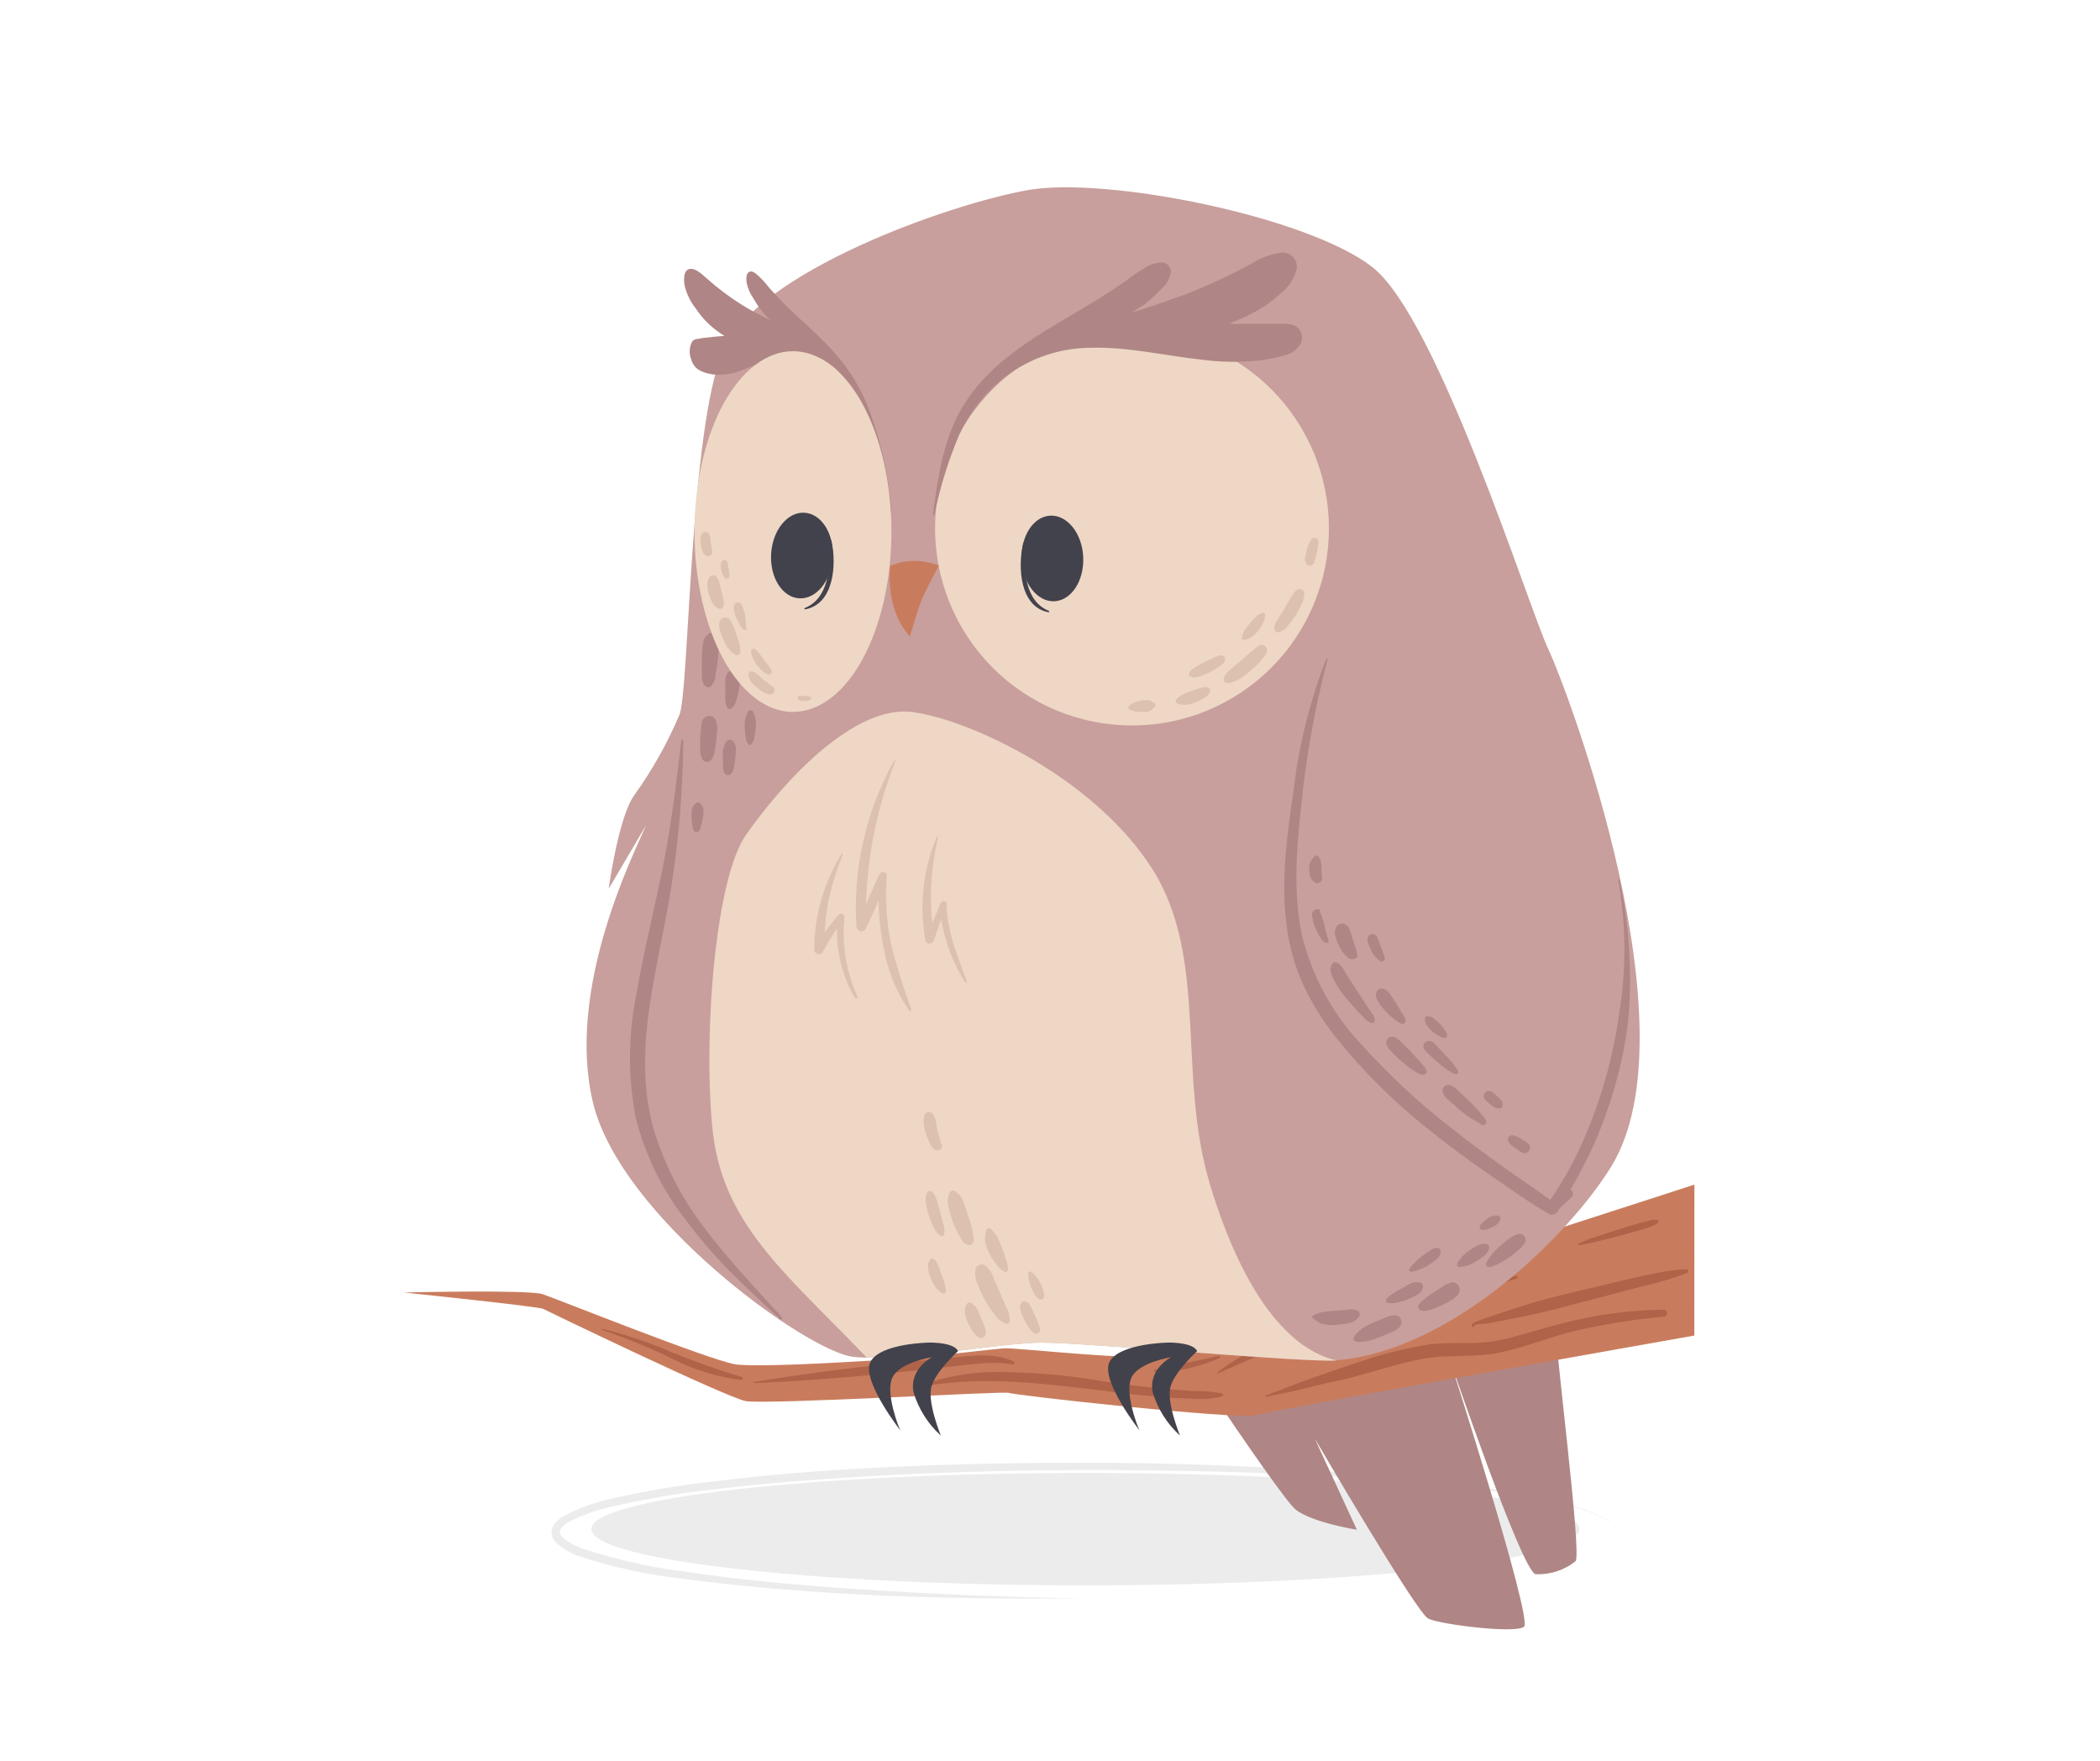 <svg xmlns="http://www.w3.org/2000/svg" xmlns:xlink="http://www.w3.org/1999/xlink" width="940" zoomAndPan="magnify" viewBox="0 0 705 591" height="788" preserveAspectRatio="xMidYMid meet" version="1.0"><defs><clipPath id="03cb3f4de7"><path d="M 135.617 397 L 569 397 L 569 476 L 135.617 476 Z M 135.617 397 " clip-rule="nonzero"/></clipPath></defs><path fill="#42424c" d="M 530.262 513.238 C 530.262 523.656 456.082 532.113 364.395 532.113 C 272.707 532.113 198.523 523.656 198.523 513.238 C 198.523 502.824 272.707 494.395 364.395 494.395 C 456.082 494.395 530.262 502.824 530.262 513.238 Z M 530.262 513.238 " fill-opacity="0.098" fill-rule="nonzero"/><path fill="#42424c" d="M 364.512 536.508 C 319.023 536.863 273.387 535.824 228.02 529.738 C 216.582 528.402 205.398 525.941 194.457 522.352 C 191.535 521.375 188.934 519.852 186.656 517.781 C 186.328 517.469 186.062 517.109 185.852 516.711 C 185.57 516.309 185.383 515.863 185.289 515.375 C 185.027 514.348 185.137 513.355 185.617 512.41 L 186.328 511.223 L 187.219 510.359 C 187.809 509.82 188.441 509.336 189.117 508.906 C 194.301 506.164 199.762 504.184 205.496 502.973 C 216.715 500.434 228.043 498.523 239.473 497.242 C 250.785 495.859 262.133 494.742 273.508 493.891 C 296.234 492.285 319.023 491.426 341.754 491.102 C 364.48 490.773 387.301 490.953 410 491.871 C 432.699 492.793 455.52 494.188 478.246 496.648 C 489.582 497.957 500.859 499.617 512.074 501.637 C 517.68 502.691 523.219 504.027 528.691 505.641 C 531.426 506.426 534.09 507.414 536.672 508.609 C 537.961 509.223 539.18 509.953 540.32 510.805 C 540.926 511.211 541.418 511.719 541.801 512.336 C 542.184 512.949 542.422 513.617 542.52 514.336 C 542.406 513.629 542.16 512.973 541.77 512.367 C 541.383 511.762 540.891 511.262 540.293 510.863 C 539.133 510.047 537.906 509.344 536.613 508.758 C 534 507.586 531.32 506.598 528.57 505.789 C 523.113 504.277 517.535 503.148 511.926 502.168 C 500.738 500.27 489.434 498.965 478.098 497.926 C 455.488 495.758 432.758 494.602 410.031 493.98 C 364.57 492.82 319.023 493.324 273.684 496.68 C 262.379 497.48 251.043 498.52 239.77 499.883 C 228.508 501.125 217.348 502.996 206.297 505.492 C 200.824 506.598 195.613 508.438 190.66 511.012 C 189.602 511.59 188.75 512.395 188.109 513.418 C 187.723 514.219 187.961 514.961 188.73 515.852 C 190.738 517.621 193.016 518.93 195.555 519.77 C 206.297 523.316 217.277 525.828 228.492 527.305 C 250.953 530.719 273.656 532.559 296.355 533.926 C 319.055 535.289 341.754 536.238 364.512 536.508 Z M 364.512 536.508 " fill-opacity="0.098" fill-rule="nonzero"/><path fill="#af8685" d="M 379.406 426.344 C 379.406 426.344 429.375 502.465 435.102 506.801 C 440.828 511.133 455.52 513.445 455.52 513.445 L 441.395 482.852 C 441.395 482.852 475.516 541.312 479.465 543.273 C 483.41 545.23 508.484 548.379 511.629 546.031 C 514.773 543.688 486.141 454.598 486.141 454.598 C 486.141 454.598 510.855 527.574 515.547 528.375 C 517.961 528.48 520.316 528.16 522.613 527.414 C 524.91 526.668 527.004 525.543 528.898 524.043 C 531.242 522.082 521.836 451.449 521.836 440.055 C 521.836 428.66 513.203 372.953 513.203 372.953 Z M 379.406 426.344 " fill-opacity="1" fill-rule="nonzero"/><g clip-path="url(#03cb3f4de7)"><path fill="#c97c5d" d="M 568.836 397.617 C 568.836 397.617 398.043 452.934 389.91 454.953 C 381.781 456.973 340.922 452.254 337.004 452.551 C 333.09 452.848 310.301 455.516 310.301 455.516 C 310.301 455.516 255.703 459.465 246.684 457.891 C 237.66 456.316 186.891 435.961 182.203 434.387 C 177.516 432.812 135.617 433.824 135.617 433.824 C 135.617 433.824 180.75 438.512 182.324 439.312 C 183.895 440.113 243.684 468.992 250.332 470.266 C 256.98 471.543 338.016 466.824 338.695 467.508 C 339.379 468.188 415.844 476.648 421.395 474.984 C 426.941 473.324 568.809 448.277 568.809 448.277 Z M 568.836 397.617 " fill-opacity="1" fill-rule="nonzero"/></g><path fill="#af6348" d="M 558.543 439.582 C 549.73 439.695 541.008 440.625 532.371 442.371 C 523.645 444.062 515.277 446.82 506.672 449.078 C 502.266 450.234 497.785 450.809 493.23 450.797 C 488.941 450.695 484.66 450.812 480.383 451.152 C 471.383 452.562 462.602 454.82 454.035 457.922 C 449.285 459.434 444.539 461.098 439.852 462.758 C 435.164 464.422 430.027 466.559 425.016 468.367 C 424.855 468.367 424.777 468.445 424.777 468.605 C 424.777 468.762 424.855 468.844 425.016 468.844 C 429.555 467.863 434.125 467.062 438.664 465.875 C 443.203 464.688 447.211 463.828 451.48 462.906 C 460.117 460.801 468.602 457.801 477.328 456.141 C 486.051 454.477 494.895 455.785 503.527 453.973 C 512.164 452.164 520.176 448.781 528.66 446.73 C 538.445 444.473 548.336 442.879 558.332 441.953 C 558.492 441.969 558.645 441.949 558.793 441.902 C 558.945 441.855 559.078 441.781 559.199 441.68 C 559.32 441.578 559.418 441.457 559.488 441.316 C 559.562 441.176 559.605 441.027 559.621 440.871 C 559.633 440.715 559.617 440.559 559.57 440.41 C 559.523 440.258 559.449 440.125 559.348 440.004 C 559.246 439.883 559.125 439.785 558.984 439.711 C 558.848 439.637 558.699 439.594 558.543 439.582 Z M 558.543 439.582 " fill-opacity="1" fill-rule="nonzero"/><path fill="#af6348" d="M 566.285 426.016 C 563.164 426.164 560.07 426.52 557 427.086 C 553.766 427.738 550.559 428.422 547.355 429.164 L 528.898 433.555 C 522.695 435.039 516.496 436.523 510.414 438.57 L 501.242 441.539 C 499.582 442.074 497.949 442.668 496.348 443.32 C 495.488 443.676 494.598 443.793 494.062 444.625 C 494 444.734 494 444.844 494.062 444.953 C 494.242 445.309 494.301 445.309 494.656 445.426 C 494.746 445.457 494.836 445.457 494.922 445.426 L 494.922 445.25 C 495.102 445.07 494.922 444.773 494.625 444.891 C 496.109 444.469 497.625 444.254 499.168 444.238 C 500.77 443.973 502.34 443.645 503.914 443.348 C 506.883 442.754 509.848 442.223 512.816 441.598 C 518.93 440.293 525.012 438.629 531.035 437.086 C 537.059 435.543 542.902 433.941 548.66 432.457 L 557.562 430.172 C 560.582 429.336 563.547 428.348 566.465 427.203 C 566.91 426.758 566.848 425.988 566.285 426.016 Z M 566.285 426.016 " fill-opacity="1" fill-rule="nonzero"/><path fill="#af6348" d="M 509.105 428.215 C 494.715 430.586 480.473 433.555 466.258 436.91 C 453.199 439.844 440.539 444 428.277 449.375 C 421.32 452.309 414.812 456.027 408.754 460.531 C 408.574 460.531 408.754 461.066 408.961 460.949 C 414.895 458.305 420.832 455.605 426.973 453.262 C 433.113 450.918 439.672 448.93 446.113 447 C 459.137 443.082 472.402 439.875 485.547 436.344 C 493.586 434.18 501.512 431.688 509.285 429.105 C 509.453 428.977 509.516 428.809 509.473 428.602 C 509.434 428.395 509.309 428.266 509.105 428.215 Z M 509.105 428.215 " fill-opacity="1" fill-rule="nonzero"/><path fill="#af6348" d="M 556.523 409.488 C 555.516 409.332 554.527 409.414 553.555 409.727 C 552.371 409.961 551.211 410.289 550.055 410.613 C 547.711 411.27 545.426 412.012 543.141 412.723 C 540.855 413.434 538.543 414.207 536.258 414.977 C 534.066 415.605 531.949 416.426 529.906 417.441 C 529.805 417.48 529.754 417.555 529.754 417.664 C 529.754 417.773 529.805 417.848 529.906 417.887 C 532.18 417.645 534.414 417.211 536.613 416.582 C 538.969 416.027 541.312 415.434 543.645 414.801 C 545.961 414.148 548.305 413.582 550.617 412.871 C 551.777 412.516 552.934 412.188 554.062 411.742 C 555.02 411.488 555.871 411.035 556.613 410.379 C 556.684 410.32 556.734 410.25 556.77 410.168 C 556.805 410.086 556.816 410 556.809 409.91 C 556.801 409.82 556.77 409.734 556.719 409.66 C 556.668 409.586 556.602 409.527 556.523 409.488 Z M 556.523 409.488 " fill-opacity="1" fill-rule="nonzero"/><path fill="#af6348" d="M 340.359 457 C 333.918 454.031 327.035 454.922 320.242 455.605 C 312.762 456.348 305.402 457.059 297.809 457.859 C 282.973 459.406 268.137 461.395 253.301 463.797 C 253.031 463.797 253.09 464.242 253.301 464.242 C 267.93 463.59 282.496 462.52 297.098 461.066 C 304.305 460.355 311.547 459.523 318.785 458.75 C 326.027 457.98 333 456.703 339.914 457.98 C 340.359 458.098 340.863 457.297 340.359 457 Z M 340.359 457 " fill-opacity="1" fill-rule="nonzero"/><path fill="#af6348" d="M 410.148 467.625 C 407.043 467.102 403.918 466.863 400.773 466.914 C 397.477 466.734 394.184 466.469 390.891 466.141 C 384.156 465.547 377.48 464.629 370.801 463.707 C 357.875 461.43 344.848 460.371 331.723 460.531 C 324.406 460.883 317.266 462.188 310.301 464.449 C 309.797 464.449 310.031 465.34 310.566 465.25 C 336.441 460.711 362.762 466.527 388.547 468.812 C 392.207 469.129 395.855 469.336 399.496 469.434 C 403.094 469.777 406.652 469.551 410.18 468.754 C 410.449 468.656 410.578 468.465 410.57 468.18 C 410.566 467.891 410.422 467.707 410.148 467.625 Z M 410.148 467.625 " fill-opacity="1" fill-rule="nonzero"/><path fill="#af6348" d="M 248.996 462.164 C 240.941 459.766 233.031 456.965 225.258 453.766 C 217.789 450.531 210.105 447.941 202.203 445.992 C 202.102 446.027 202.047 446.102 202.047 446.215 C 202.047 446.324 202.102 446.398 202.203 446.438 C 210.336 449.152 218.25 452.406 225.941 456.199 C 233.215 459.883 240.902 462.219 248.996 463.203 C 249.5 463.262 249.531 462.344 248.996 462.164 Z M 248.996 462.164 " fill-opacity="1" fill-rule="nonzero"/><path fill="#af6348" d="M 409.168 455.07 C 405.668 456.02 402.047 456.586 398.488 457.387 L 387.895 459.613 C 387.27 459.762 387.449 460.711 388.07 460.711 C 391.719 460.625 395.32 460.172 398.871 459.344 C 402.48 458.473 405.992 457.305 409.406 455.844 C 409.594 455.73 409.656 455.57 409.59 455.363 C 409.527 455.156 409.387 455.059 409.168 455.07 Z M 409.168 455.07 " fill-opacity="1" fill-rule="nonzero"/><path fill="#c89f9c" d="M 349.41 450.621 C 336.887 450.621 301.934 457.09 286.504 455.43 C 271.074 453.766 208.168 408.539 199.027 369.898 C 189.891 331.258 213.184 285.852 216.832 277.098 L 204.34 298.344 C 204.34 298.344 207.664 273.773 213.094 266.68 C 219.059 258.32 224.055 249.418 228.078 239.969 C 231.43 232.074 231.43 144.559 242.676 117.906 C 253.922 91.258 318.996 68.348 345.227 63.777 C 371.457 59.207 438.547 72.531 460.621 89.566 C 482.699 106.602 513.113 203.734 519.789 217.891 C 526.465 232.047 569.195 345.742 540.855 391.652 C 526.73 414.504 487.711 453.32 448.691 456.586 C 438.723 457.566 365.223 450.621 349.41 450.621 Z M 349.41 450.621 " fill-opacity="1" fill-rule="nonzero"/><path fill="#eed7c5" d="M 448.691 456.613 C 438.723 457.445 365.223 450.68 349.41 450.68 C 337.984 450.68 307.867 456.051 291.043 455.723 C 263.684 427.145 241.992 410.762 239.055 377.703 C 236.09 344.137 240.539 294.309 250.422 280.242 C 262.617 262.82 286.621 236.203 306.59 239.02 C 326.562 241.84 367.926 261.695 386.887 291.727 C 405.848 321.762 395.047 360.668 406.23 397.617 C 417.418 434.566 432.848 453.055 448.691 456.613 Z M 448.691 456.613 " fill-opacity="1" fill-rule="nonzero"/><path fill="#ddc1af" d="M 299.145 316.922 C 297.582 309.293 297.105 301.598 297.719 293.836 C 297.719 292.559 295.879 292.172 295.344 293.27 C 293.684 296.594 292.379 300.039 290.746 303.48 C 290.965 295.266 291.902 287.133 293.551 279.082 C 295.199 271.035 297.539 263.191 300.566 255.551 C 300.566 255.285 300.27 255.164 300.152 255.371 C 297.797 259.582 295.754 263.941 294.023 268.441 C 292.297 272.945 290.895 277.551 289.824 282.254 C 288.758 286.957 288.027 291.715 287.641 296.523 C 287.25 301.332 287.211 306.145 287.512 310.957 C 287.52 311.336 287.641 311.668 287.875 311.965 C 288.109 312.258 288.41 312.449 288.773 312.539 C 289.137 312.629 289.492 312.602 289.836 312.449 C 290.184 312.301 290.445 312.059 290.629 311.73 C 292.109 308.762 293.594 305.469 294.961 302.234 C 295.012 307.324 295.527 312.371 296.504 317.367 C 297.789 325.223 300.648 332.453 305.078 339.062 C 305.375 339.477 306.117 339.242 305.938 338.676 C 303.258 331.555 300.992 324.305 299.145 316.922 Z M 299.145 316.922 " fill-opacity="1" fill-rule="nonzero"/><path fill="#ddc1af" d="M 317.809 303.449 C 317.809 302.176 316.117 302.203 315.73 303.211 C 314.871 305.438 313.922 307.605 312.973 309.77 C 312.562 305.922 312.426 302.066 312.555 298.195 C 312.844 292.352 313.633 286.574 314.93 280.867 C 314.93 280.629 314.602 280.449 314.516 280.867 C 312.199 286.363 310.715 292.078 310.062 298.008 C 309.41 303.938 309.617 309.836 310.688 315.707 C 311.012 317.25 313.059 316.863 313.477 315.707 L 315.969 308.555 C 317.234 316.094 319.883 323.105 323.922 329.598 C 324.039 329.738 324.18 329.77 324.348 329.691 C 324.512 329.609 324.578 329.48 324.543 329.301 C 321.516 321.047 317.836 312.473 317.809 303.449 Z M 317.809 303.449 " fill-opacity="1" fill-rule="nonzero"/><path fill="#ddc1af" d="M 287.867 334.551 C 285.969 330.375 284.648 326.02 283.906 321.488 C 283.168 316.957 283.035 312.41 283.508 307.844 C 283.516 307.598 283.453 307.371 283.32 307.168 C 283.184 306.961 283 306.816 282.77 306.734 C 282.539 306.648 282.305 306.641 282.066 306.707 C 281.832 306.773 281.641 306.906 281.488 307.102 C 279.848 309.004 278.305 310.98 276.859 313.035 C 277.035 309.598 277.43 306.184 278.047 302.797 C 279.176 297.332 280.805 292.02 282.941 286.859 C 282.941 286.594 282.645 286.387 282.496 286.621 C 279.531 291.453 277.27 296.598 275.711 302.051 C 274.156 307.504 273.359 313.062 273.328 318.734 C 273.34 319.094 273.457 319.41 273.684 319.688 C 273.91 319.965 274.199 320.145 274.547 320.223 C 274.898 320.305 275.234 320.27 275.559 320.117 C 275.887 319.969 276.129 319.734 276.297 319.418 C 277.711 316.73 279.285 314.137 281.012 311.641 C 280.922 315.711 281.379 319.723 282.387 323.668 C 283.395 327.613 284.914 331.352 286.949 334.879 C 287.422 335.293 288.074 335.027 287.867 334.551 Z M 287.867 334.551 " fill-opacity="1" fill-rule="nonzero"/><path fill="#ddc1af" d="M 337.688 438.48 C 337.066 437 336.414 435.516 335.758 434 C 335.105 432.488 334.453 431.031 333.77 429.52 C 333.238 427.531 332.168 425.887 330.566 424.594 C 330.301 424.457 330.023 424.379 329.727 424.359 C 329.43 424.336 329.141 424.375 328.859 424.473 C 328.578 424.574 328.328 424.723 328.109 424.922 C 327.891 425.125 327.723 425.359 327.598 425.633 C 327.375 426.637 327.332 427.652 327.477 428.676 C 327.617 429.695 327.938 430.66 328.43 431.566 C 329.109 433.324 329.914 435.027 330.832 436.672 C 331.703 438.195 332.691 439.641 333.801 441.004 C 334.723 442.578 336.039 443.688 337.746 444.328 C 337.887 444.355 338.027 444.352 338.164 444.324 C 338.305 444.293 338.434 444.238 338.551 444.156 C 338.668 444.078 338.762 443.977 338.84 443.855 C 338.918 443.738 338.969 443.609 338.992 443.469 C 339.035 441.68 338.602 440.02 337.688 438.48 Z M 337.688 438.48 " fill-opacity="1" fill-rule="nonzero"/><path fill="#ddc1af" d="M 326.266 412.336 C 325.906 410.762 325.402 409.219 324.898 407.676 C 324.5 406.285 324.023 404.922 323.477 403.582 C 323.035 402.141 322.207 400.984 320.98 400.109 C 320.828 399.914 320.633 399.773 320.398 399.691 C 320.164 399.609 319.926 399.598 319.684 399.656 C 319.441 399.711 319.234 399.828 319.062 400.008 C 318.887 400.188 318.777 400.398 318.727 400.645 C 318.098 401.996 317.98 403.391 318.371 404.828 C 319.047 408.137 320.176 411.281 321.754 414.266 C 322.406 415.453 323.207 417.234 324.543 417.738 C 324.68 417.797 324.82 417.84 324.969 417.859 C 325.117 417.883 325.266 417.887 325.41 417.871 C 325.559 417.855 325.703 417.82 325.844 417.77 C 325.98 417.715 326.113 417.645 326.234 417.559 C 326.355 417.473 326.461 417.371 326.559 417.258 C 326.652 417.141 326.73 417.016 326.793 416.883 C 326.855 416.746 326.902 416.605 326.926 416.461 C 326.953 416.312 326.961 416.164 326.945 416.016 C 326.855 414.766 326.629 413.539 326.266 412.336 Z M 326.266 412.336 " fill-opacity="1" fill-rule="nonzero"/><path fill="#ddc1af" d="M 337.809 422.902 C 337.469 421.762 337.074 420.645 336.621 419.547 C 336.203 418.449 335.789 417.32 335.312 416.223 C 334.906 415.066 334.242 414.074 333.328 413.258 L 332.883 412.691 C 332.758 412.516 332.594 412.387 332.391 412.309 C 332.188 412.23 331.98 412.215 331.766 412.266 C 331.555 412.316 331.375 412.418 331.227 412.578 C 331.078 412.734 330.988 412.922 330.953 413.137 C 330.953 413.703 330.746 414.234 330.715 414.828 C 330.625 415.531 330.625 416.234 330.715 416.938 C 331.035 418.301 331.527 419.594 332.199 420.824 C 332.812 422.055 333.543 423.215 334.395 424.297 C 334.816 424.828 335.273 425.332 335.758 425.809 C 336.18 426.262 336.676 426.609 337.242 426.848 C 337.363 426.895 337.488 426.914 337.613 426.906 C 337.742 426.898 337.863 426.867 337.977 426.805 C 338.09 426.746 338.188 426.668 338.266 426.566 C 338.344 426.465 338.398 426.352 338.43 426.227 C 338.414 425.082 338.207 423.973 337.809 422.902 Z M 337.809 422.902 " fill-opacity="1" fill-rule="nonzero"/><path fill="#ddc1af" d="M 315.879 383.637 C 315.77 383.098 315.629 382.562 315.465 382.035 C 315.195 381.117 314.898 380.227 314.664 379.336 L 314.484 378.684 L 314.484 377.734 C 314.422 377.383 314.344 377.035 314.246 376.695 C 314.246 376.25 314.008 375.832 313.859 375.387 C 313.754 375.082 313.625 374.785 313.477 374.496 C 313.477 374.824 313.297 374.172 313.266 374.113 C 313.117 373.82 312.898 373.594 312.609 373.438 C 312.32 373.277 312.012 373.215 311.684 373.25 C 311.355 373.281 311.066 373.406 310.812 373.617 C 310.562 373.828 310.391 374.09 310.301 374.41 C 309.922 376.555 310.129 378.641 310.922 380.672 C 311.188 381.574 311.516 382.453 311.902 383.312 C 312.465 384.441 313.121 385.922 314.516 386.102 C 314.766 386.148 315.012 386.129 315.254 386.039 C 315.492 385.945 315.691 385.801 315.848 385.598 C 316.191 385.195 316.352 384.73 316.324 384.203 C 316.195 384 316.047 383.812 315.879 383.637 Z M 315.879 383.637 " fill-opacity="1" fill-rule="nonzero"/><path fill="#ddc1af" d="M 316.621 410.676 C 316.324 409.488 316.086 408.301 315.73 407.145 C 315.375 405.984 315.078 404.828 314.75 403.699 C 314.465 402.41 313.922 401.246 313.121 400.199 C 313.059 400.121 312.992 400.051 312.914 399.988 C 312.836 399.926 312.754 399.875 312.664 399.836 C 312.574 399.797 312.48 399.77 312.383 399.754 C 312.285 399.738 312.188 399.734 312.09 399.742 C 311.992 399.75 311.898 399.773 311.805 399.805 C 311.711 399.84 311.625 399.883 311.543 399.938 C 311.461 399.996 311.391 400.059 311.324 400.133 C 311.258 400.207 311.203 400.289 311.16 400.375 C 310.719 401.672 310.641 402.984 310.922 404.324 C 311.168 405.684 311.504 407.016 311.934 408.328 C 312.32 409.566 312.824 410.754 313.445 411.891 C 313.934 413.145 314.746 414.137 315.879 414.859 C 316.078 414.945 316.281 414.953 316.488 414.879 C 316.695 414.801 316.848 414.668 316.945 414.473 C 317.199 413.176 317.09 411.91 316.621 410.676 Z M 316.621 410.676 " fill-opacity="1" fill-rule="nonzero"/><path fill="#ddc1af" d="M 330.508 445.277 C 330.242 444.566 329.973 443.824 329.676 443.113 L 328.758 440.977 C 328.477 440.109 328.07 439.309 327.539 438.57 C 327.258 438.254 326.941 437.977 326.59 437.738 C 326.25 437.41 325.848 437.234 325.375 437.207 C 324.512 437.207 324.215 438.305 324.008 439.016 C 323.812 440.098 323.902 441.156 324.277 442.191 C 324.5 442.949 324.789 443.68 325.137 444.387 C 325.566 445.293 326.07 446.152 326.648 446.969 C 327.273 447.77 328.105 448.957 329.203 449.078 C 329.539 449.129 329.859 449.078 330.16 448.918 C 330.461 448.758 330.688 448.523 330.832 448.215 C 331.09 447.195 330.984 446.215 330.508 445.277 Z M 330.508 445.277 " fill-opacity="1" fill-rule="nonzero"/><path fill="#ddc1af" d="M 348.934 445.277 C 348.801 444.758 348.621 444.254 348.398 443.766 C 348.102 442.992 347.777 442.25 347.422 441.48 C 347.066 440.707 346.738 439.965 346.383 439.195 C 346.16 438.699 345.902 438.227 345.609 437.77 C 345.379 437.441 345.082 437.184 344.719 437 L 344.188 436.789 C 344.07 436.734 343.945 436.703 343.812 436.699 C 343.684 436.691 343.559 436.711 343.434 436.758 C 343.312 436.801 343.203 436.867 343.105 436.957 C 343.012 437.043 342.934 437.148 342.879 437.266 C 342.77 437.438 342.672 437.613 342.586 437.801 C 342.434 438.172 342.375 438.559 342.406 438.957 C 342.484 439.508 342.625 440.039 342.82 440.559 C 343.102 441.383 343.438 442.184 343.832 442.965 C 344.246 443.844 344.73 444.684 345.285 445.484 C 345.578 445.918 345.902 446.324 346.262 446.703 C 346.57 447.07 346.949 447.348 347.391 447.535 C 347.562 447.609 347.738 447.645 347.926 447.637 C 348.113 447.633 348.289 447.586 348.453 447.5 C 348.617 447.414 348.754 447.293 348.867 447.145 C 348.977 446.992 349.047 446.828 349.082 446.645 C 349.156 446.316 349.156 445.992 349.082 445.664 C 349.082 445.664 348.875 444.98 348.934 445.277 Z M 348.934 445.277 " fill-opacity="1" fill-rule="nonzero"/><path fill="#ddc1af" d="M 350.152 432.785 C 349.883 432.07 349.617 431.391 349.289 430.707 C 348.539 429.262 347.551 428.008 346.324 426.938 C 346.078 426.738 345.816 426.715 345.535 426.863 C 345.258 427.012 345.133 427.246 345.164 427.562 C 345.188 428.363 345.297 429.156 345.492 429.934 C 345.652 430.664 345.867 431.379 346.145 432.07 C 346.5 432.844 346.855 433.555 347.273 434.297 C 347.684 435.055 348.258 435.66 348.992 436.109 C 349.141 436.168 349.293 436.195 349.453 436.188 C 349.613 436.18 349.762 436.141 349.902 436.062 C 350.043 435.988 350.16 435.887 350.254 435.762 C 350.352 435.633 350.414 435.492 350.449 435.336 C 350.574 434.461 350.477 433.609 350.152 432.785 Z M 350.152 432.785 " fill-opacity="1" fill-rule="nonzero"/><path fill="#ddc1af" d="M 317.363 431.953 C 317.277 431.453 317.172 430.957 317.035 430.469 C 316.77 429.578 316.414 428.688 316.086 427.828 C 315.762 426.969 315.523 426.016 315.137 425.156 C 314.75 424.297 314.305 422.961 313.328 422.574 C 313.012 422.383 312.695 422.383 312.379 422.574 C 312.012 423.012 311.762 423.508 311.625 424.059 C 311.492 424.609 311.484 425.164 311.605 425.723 C 311.715 426.867 312 427.965 312.465 429.016 C 312.848 430.074 313.359 431.062 314.008 431.984 C 314.355 432.426 314.742 432.832 315.168 433.199 C 315.523 433.586 315.949 433.875 316.441 434.059 C 316.555 434.105 316.676 434.129 316.797 434.121 C 316.922 434.117 317.035 434.082 317.145 434.027 C 317.254 433.969 317.344 433.891 317.418 433.793 C 317.492 433.695 317.543 433.586 317.57 433.465 C 317.598 432.949 317.531 432.445 317.363 431.953 Z M 317.363 431.953 " fill-opacity="1" fill-rule="nonzero"/><path fill="#af8685" d="M 262.586 442.371 C 261.891 441.348 261.09 440.418 260.184 439.578 C 258.965 438.215 257.66 436.879 256.445 435.516 C 254.102 432.961 251.785 430.41 249.5 427.828 C 244.93 422.723 240.422 417.469 236.355 411.949 C 228.59 401.828 222.895 390.648 219.266 378.414 C 211.875 351.023 221.551 323.332 225.586 296.207 C 228.008 280.402 229.277 264.508 229.383 248.516 C 229.383 248.133 228.762 248.043 228.73 248.516 C 227.07 262.852 225.289 277.305 222.441 291.461 C 219.59 305.617 216.121 319.297 213.715 333.363 C 212.285 340.277 211.547 347.262 211.5 354.32 C 211.457 361.375 212.105 368.371 213.449 375.301 C 215.02 381.484 217.207 387.445 220.012 393.18 C 222.816 398.914 226.176 404.301 230.094 409.34 C 234.66 415.434 239.605 421.203 244.93 426.641 C 247.602 429.312 250.301 431.953 253.09 434.535 C 253.773 435.156 259.828 441.062 261.578 442.309 C 261.504 442.398 261.504 442.488 261.578 442.578 C 261.672 442.727 261.809 442.824 261.98 442.863 C 262.152 442.902 262.316 442.879 262.469 442.785 C 262.645 442.727 262.645 442.488 262.586 442.371 Z M 262.586 442.371 " fill-opacity="1" fill-rule="nonzero"/><path fill="#af8685" d="M 240.539 242.551 C 240.516 242.281 240.453 242.023 240.344 241.773 C 240.234 241.523 240.09 241.297 239.906 241.098 C 239.723 240.898 239.512 240.73 239.273 240.602 C 239.035 240.469 238.781 240.379 238.516 240.332 C 238.25 240.285 237.98 240.281 237.711 240.324 C 237.441 240.363 237.188 240.449 236.949 240.574 C 236.707 240.699 236.492 240.859 236.305 241.059 C 236.117 241.254 235.965 241.477 235.852 241.723 C 235.582 242.379 235.434 243.059 235.406 243.77 C 235.23 245.047 235.168 246.32 235.082 247.629 C 235.02 248.754 235.02 249.883 235.082 251.012 C 234.973 252.328 235.199 253.582 235.762 254.777 C 235.832 254.906 235.918 255.027 236.02 255.133 C 236.117 255.242 236.23 255.336 236.352 255.418 C 236.473 255.496 236.605 255.562 236.742 255.613 C 236.879 255.66 237.023 255.691 237.168 255.707 C 237.312 255.723 237.461 255.719 237.605 255.699 C 237.75 255.676 237.891 255.641 238.027 255.586 C 238.164 255.531 238.289 255.461 238.41 255.375 C 238.527 255.285 238.637 255.188 238.73 255.074 C 239.496 254.008 239.93 252.824 240.035 251.516 C 240.273 250.27 240.422 249.023 240.539 247.715 C 240.66 246.41 240.777 245.461 240.809 244.332 C 240.777 243.73 240.688 243.137 240.539 242.551 Z M 240.539 242.551 " fill-opacity="1" fill-rule="nonzero"/><path fill="#af8685" d="M 241.074 214.863 C 240.957 214.305 240.699 213.82 240.301 213.41 C 240.16 213.328 240.031 213.227 239.918 213.113 C 239.805 212.898 239.645 212.727 239.438 212.602 C 239.227 212.473 239.004 212.41 238.758 212.41 C 238.516 212.41 238.293 212.473 238.082 212.602 C 237.875 212.727 237.715 212.898 237.602 213.113 C 237.398 213.203 237.207 213.32 237.039 213.469 C 236.773 213.754 236.574 214.078 236.445 214.449 C 236.141 215.223 235.953 216.023 235.883 216.852 C 235.688 218.418 235.602 219.992 235.613 221.57 C 235.613 222.996 235.613 224.391 235.613 225.812 C 235.613 227.238 235.613 229.227 236.684 230.234 C 236.945 230.484 237.254 230.625 237.613 230.664 C 237.969 230.703 238.305 230.629 238.609 230.445 C 239.676 229.273 240.219 227.898 240.242 226.32 C 240.539 224.895 240.746 223.352 240.926 222.016 C 241.137 220.461 241.246 218.898 241.254 217.328 C 241.297 216.496 241.238 215.676 241.074 214.863 Z M 241.074 214.863 " fill-opacity="1" fill-rule="nonzero"/><path fill="#af8685" d="M 240.125 193.199 C 240.012 192.039 239.797 190.902 239.473 189.785 C 239.332 189.215 239.105 188.68 238.789 188.184 C 238.547 187.793 238.27 187.426 237.957 187.086 C 237.801 186.93 237.613 186.852 237.395 186.852 C 237.176 186.852 236.988 186.93 236.832 187.086 C 236.184 188.012 235.727 189.02 235.453 190.113 C 235.184 191.211 235.117 192.316 235.258 193.438 C 235.258 194.445 235.438 195.484 235.555 196.402 C 235.641 197.574 235.852 198.723 236.18 199.848 C 236.293 200.23 236.508 200.543 236.832 200.785 C 237.152 201.023 237.512 201.145 237.914 201.145 C 238.316 201.145 238.676 201.023 238.996 200.785 C 239.32 200.543 239.535 200.23 239.648 199.848 C 239.898 198.711 240.027 197.566 240.035 196.402 C 240.094 195.246 240.152 194.207 240.125 193.199 Z M 240.125 193.199 " fill-opacity="1" fill-rule="nonzero"/><path fill="#af8685" d="M 239.473 169.695 C 239.441 168.949 239.195 168.289 238.73 167.707 C 238.617 167.617 238.488 167.57 238.344 167.57 C 238.199 167.57 238.07 167.617 237.957 167.707 C 237.367 168.16 237.004 168.754 236.859 169.488 C 236.621 170.242 236.473 171.012 236.414 171.801 C 236.176 173.211 236.207 174.617 236.504 176.016 C 236.602 176.297 236.77 176.527 237.012 176.699 C 237.254 176.875 237.527 176.961 237.824 176.961 C 238.125 176.961 238.395 176.875 238.637 176.699 C 238.879 176.527 239.051 176.297 239.145 176.016 C 239.438 174.574 239.547 173.121 239.473 171.652 C 239.512 171 239.512 170.348 239.473 169.695 Z M 239.473 169.695 " fill-opacity="1" fill-rule="nonzero"/><path fill="#af8685" d="M 235.555 270.184 C 235.297 269.742 234.922 269.469 234.426 269.352 C 233.508 269.352 232.586 270.508 232.379 271.281 C 232.191 272.121 232.125 272.973 232.172 273.832 C 232.176 275.395 232.344 276.938 232.676 278.461 C 232.75 278.695 232.879 278.887 233.07 279.035 C 233.258 279.188 233.473 279.273 233.715 279.293 C 233.953 279.328 234.176 279.289 234.387 279.18 C 234.602 279.07 234.762 278.91 234.871 278.699 C 235.406 277.289 235.773 275.832 235.969 274.336 C 236.148 273.465 236.207 272.582 236.148 271.695 C 236.109 271.129 235.91 270.625 235.555 270.184 Z M 235.555 270.184 " fill-opacity="1" fill-rule="nonzero"/><path fill="#af8685" d="M 246.414 249.082 C 246.281 248.871 246.109 248.699 245.895 248.566 C 245.684 248.434 245.453 248.355 245.203 248.328 C 244.957 248.301 244.715 248.332 244.477 248.418 C 244.242 248.504 244.039 248.633 243.863 248.812 C 242.824 250.527 242.438 252.379 242.707 254.363 C 242.707 255.164 242.707 255.965 242.707 256.77 C 242.637 257.715 242.785 258.625 243.152 259.496 C 243.258 259.66 243.391 259.793 243.547 259.902 C 243.707 260.016 243.879 260.09 244.066 260.137 C 244.254 260.18 244.441 260.188 244.633 260.16 C 244.824 260.133 245.004 260.07 245.168 259.973 C 245.953 259.242 246.367 258.344 246.414 257.273 C 246.594 256.352 246.742 255.461 246.832 254.543 C 246.918 253.621 247.039 252.91 247.066 252.109 C 247.172 251.031 246.957 250.02 246.414 249.082 Z M 246.414 249.082 " fill-opacity="1" fill-rule="nonzero"/><path fill="#af8685" d="M 247.781 226.438 C 247.672 226.074 247.473 225.77 247.184 225.523 C 246.891 225.281 246.555 225.141 246.18 225.102 C 245.586 225.012 245.051 225.152 244.574 225.516 C 244.148 225.91 243.863 226.383 243.715 226.941 C 243.504 227.641 243.426 228.352 243.477 229.078 C 243.477 229.672 243.477 230.234 243.477 230.828 C 243.477 231.926 243.477 233.055 243.477 234.152 C 243.367 235.457 243.652 236.66 244.34 237.773 C 244.516 237.898 244.715 237.961 244.93 237.961 C 245.148 237.961 245.348 237.898 245.523 237.773 C 246.398 237.109 246.941 236.238 247.156 235.164 C 247.469 234.301 247.703 233.422 247.871 232.52 C 248.105 231.516 248.277 230.496 248.375 229.465 C 248.438 228.402 248.238 227.395 247.781 226.438 Z M 247.781 226.438 " fill-opacity="1" fill-rule="nonzero"/><path fill="#af8685" d="M 248.375 200.352 C 248.348 199.035 248.004 197.809 247.336 196.672 C 247.254 196.539 247.152 196.418 247.043 196.312 C 246.93 196.207 246.805 196.113 246.668 196.039 C 246.531 195.965 246.387 195.906 246.238 195.867 C 246.086 195.828 245.934 195.809 245.777 195.809 C 245.621 195.809 245.469 195.828 245.316 195.867 C 245.168 195.906 245.023 195.965 244.887 196.039 C 244.75 196.113 244.625 196.207 244.512 196.312 C 244.398 196.418 244.301 196.539 244.219 196.672 C 243.703 197.855 243.477 199.09 243.535 200.379 C 243.461 201.43 243.461 202.477 243.535 203.527 C 243.535 204.684 243.715 205.871 243.922 207 C 244.031 208.012 244.25 209 244.574 209.965 C 244.672 210.246 244.832 210.484 245.062 210.672 C 245.293 210.859 245.555 210.969 245.852 211.004 C 246.152 211.039 246.434 210.992 246.703 210.855 C 246.973 210.723 247.184 210.523 247.336 210.262 C 248.152 208.051 248.547 205.766 248.523 203.406 C 248.551 202.387 248.5 201.367 248.375 200.352 Z M 248.375 200.352 " fill-opacity="1" fill-rule="nonzero"/><path fill="#af8685" d="M 246.414 181.359 C 246.348 181.043 246.191 180.781 245.938 180.578 C 245.688 180.375 245.402 180.277 245.078 180.277 C 244.758 180.277 244.473 180.375 244.219 180.578 C 243.969 180.781 243.812 181.043 243.746 181.359 C 243.496 182.332 243.387 183.32 243.418 184.324 C 243.418 184.801 243.418 185.273 243.418 185.719 C 243.434 186.062 243.492 186.402 243.598 186.73 C 243.582 186.879 243.582 187.027 243.598 187.176 L 243.805 187.441 L 244.012 187.77 C 244.066 187.855 244.129 187.938 244.207 188.012 C 244.281 188.082 244.363 188.145 244.453 188.195 C 244.547 188.246 244.641 188.285 244.742 188.312 C 244.844 188.336 244.945 188.352 245.051 188.352 C 245.156 188.352 245.258 188.336 245.359 188.312 C 245.457 188.285 245.555 188.246 245.645 188.195 C 245.738 188.145 245.82 188.082 245.895 188.012 C 245.969 187.938 246.035 187.855 246.09 187.77 L 246.297 187.5 L 246.473 187.055 C 246.566 186.715 246.625 186.367 246.652 186.016 C 246.652 185.543 246.652 185.039 246.652 184.562 C 246.742 183.48 246.664 182.414 246.414 181.359 Z M 246.414 181.359 " fill-opacity="1" fill-rule="nonzero"/><path fill="#af8685" d="M 254.043 217.477 C 254.008 216.984 253.93 216.496 253.805 216.02 C 253.641 215.617 253.445 215.23 253.211 214.863 C 253.133 214.73 253.027 214.629 252.895 214.551 C 252.762 214.477 252.621 214.438 252.469 214.438 C 252.316 214.438 252.172 214.477 252.043 214.551 C 251.91 214.629 251.805 214.73 251.727 214.863 C 251.242 215.598 250.926 216.398 250.777 217.266 C 250.648 218.145 250.578 219.023 250.57 219.91 C 250.523 220.699 250.523 221.492 250.57 222.281 C 250.508 223.289 250.773 224.199 251.371 225.012 C 251.465 225.105 251.574 225.18 251.699 225.23 C 251.82 225.281 251.949 225.309 252.082 225.309 C 252.215 225.309 252.344 225.281 252.469 225.23 C 252.59 225.18 252.699 225.105 252.793 225.012 C 253.367 224.27 253.664 223.43 253.684 222.492 C 253.832 221.617 253.922 220.734 253.953 219.848 C 254.07 219.062 254.102 218.27 254.043 217.477 Z M 254.043 217.477 " fill-opacity="1" fill-rule="nonzero"/><path fill="#af8685" d="M 252.883 238.93 C 252.836 238.852 252.781 238.777 252.715 238.715 C 252.648 238.648 252.574 238.594 252.492 238.547 C 252.414 238.5 252.328 238.465 252.238 238.441 C 252.148 238.418 252.059 238.406 251.965 238.406 C 251.871 238.406 251.781 238.418 251.691 238.441 C 251.602 238.465 251.516 238.5 251.434 238.547 C 251.355 238.594 251.281 238.648 251.215 238.715 C 251.148 238.777 251.09 238.852 251.043 238.93 C 250.141 240.762 249.812 242.691 250.066 244.719 C 250.105 245.715 250.203 246.703 250.363 247.688 C 250.441 248.168 250.582 248.633 250.777 249.082 C 250.996 249.449 251.262 249.773 251.578 250.062 C 251.621 250.113 251.676 250.141 251.742 250.141 C 251.809 250.141 251.863 250.113 251.906 250.062 C 252.258 249.762 252.555 249.414 252.793 249.023 C 253.008 248.566 253.152 248.094 253.238 247.598 C 253.445 246.719 253.57 245.828 253.625 244.926 C 254 242.852 253.75 240.852 252.883 238.93 Z M 252.883 238.93 " fill-opacity="1" fill-rule="nonzero"/><path fill="#af8685" d="M 469.91 442.191 C 468.484 440.797 466.199 441.746 464.656 442.398 L 460.594 444.148 C 459 444.766 457.547 445.613 456.23 446.703 C 455.934 446.969 455.695 447.355 455.398 447.621 C 455.102 447.891 455.012 447.949 454.836 448.156 C 454.656 448.363 454.035 449.434 454.629 449.969 C 455.223 450.371 455.875 450.512 456.586 450.383 C 457.395 450.398 458.195 450.332 458.988 450.176 C 460.422 449.832 461.816 449.375 463.172 448.809 L 467.625 446.941 L 468.605 446.465 C 468.883 446.32 469.129 446.133 469.344 445.902 C 469.047 446.051 469.344 445.902 469.73 445.574 C 469.969 445.363 470.16 445.113 470.297 444.828 C 470.434 444.543 470.512 444.238 470.531 443.922 C 470.547 443.602 470.5 443.293 470.395 442.992 C 470.285 442.695 470.125 442.426 469.91 442.191 Z M 469.91 442.191 " fill-opacity="1" fill-rule="nonzero"/><path fill="#af8685" d="M 489.699 431.566 C 489.469 431.195 489.16 430.906 488.773 430.699 C 488.387 430.492 487.973 430.395 487.535 430.41 C 486.09 430.688 484.805 431.301 483.676 432.25 C 482.699 432.844 481.75 433.496 480.711 434.18 C 479.672 434.863 478.871 435.453 478.008 436.137 C 477.457 436.562 476.961 437.047 476.527 437.59 C 476.383 437.75 476.277 437.93 476.211 438.129 C 476.148 438.332 476.129 438.539 476.152 438.75 C 476.18 438.961 476.246 439.16 476.359 439.34 C 476.473 439.52 476.617 439.672 476.793 439.789 C 477.352 440.074 477.934 440.145 478.543 439.996 C 479.199 439.934 479.832 439.785 480.441 439.551 C 481.422 439.223 482.344 438.84 483.41 438.422 C 484.504 437.934 485.562 437.379 486.586 436.762 C 487.898 436.16 488.957 435.262 489.762 434.059 C 489.965 433.668 490.062 433.25 490.051 432.805 C 490.039 432.363 489.922 431.949 489.699 431.566 Z M 489.699 431.566 " fill-opacity="1" fill-rule="nonzero"/><path fill="#af8685" d="M 509.492 414.297 C 508.828 414.457 508.215 414.734 507.652 415.125 C 507.141 415.387 506.656 415.695 506.199 416.047 C 505.164 416.82 504.172 417.652 503.23 418.539 C 502.398 419.281 501.629 420.082 500.918 420.941 C 500.5 421.445 500.145 421.98 499.758 422.484 C 499.387 422.961 499.109 423.484 498.93 424.059 C 498.891 424.211 498.891 424.359 498.922 424.512 C 498.957 424.66 499.02 424.797 499.117 424.918 C 499.211 425.043 499.328 425.137 499.469 425.203 C 499.605 425.27 499.754 425.305 499.906 425.305 C 501.113 425.082 502.254 424.664 503.32 424.059 C 504.348 423.531 505.336 422.938 506.289 422.277 C 507.238 421.656 508.098 420.914 508.957 420.23 C 510.172 419.383 511.164 418.324 511.926 417.055 C 512.121 416.695 512.195 416.309 512.152 415.898 C 512.105 415.492 511.945 415.133 511.672 414.824 C 511.402 414.516 511.066 414.312 510.668 414.215 C 510.266 414.117 509.875 414.145 509.492 414.297 Z M 509.492 414.297 " fill-opacity="1" fill-rule="nonzero"/><path fill="#af8685" d="M 455.371 439.758 C 454.082 439.316 452.797 439.316 451.512 439.758 L 450 439.758 L 448.012 439.996 C 446.707 439.996 445.398 440.172 444.094 440.383 C 443.379 440.484 442.699 440.691 442.047 441.004 L 441.246 441.332 C 441.008 441.332 440.828 441.656 440.621 441.746 C 440.555 441.793 440.523 441.859 440.523 441.938 C 440.523 442.02 440.555 442.086 440.621 442.133 C 440.621 442.309 440.859 442.52 441.008 442.668 C 441.258 442.883 441.523 443.07 441.809 443.23 C 442.398 443.707 443.051 444.074 443.766 444.328 C 445.23 444.711 446.711 444.84 448.219 444.715 C 449.73 444.648 451.223 444.453 452.699 444.121 C 453.371 444.039 454.004 443.828 454.59 443.488 C 455.176 443.148 455.676 442.703 456.082 442.16 C 456.266 441.977 456.391 441.758 456.457 441.504 C 456.523 441.25 456.516 441 456.441 440.746 C 456.367 440.496 456.234 440.281 456.043 440.105 C 455.852 439.926 455.625 439.812 455.371 439.758 Z M 455.371 439.758 " fill-opacity="1" fill-rule="nonzero"/><path fill="#af8685" d="M 476.172 430.379 C 474.934 430.211 473.805 430.484 472.789 431.211 C 471.957 431.688 471.125 432.102 470.293 432.605 C 469.465 433.109 468.633 433.496 467.863 434 L 466.793 434.773 C 466.289 435.129 465.754 435.453 465.637 436.078 L 465.875 435.602 C 465.82 435.688 465.75 435.758 465.664 435.812 C 465.512 435.918 465.402 436.059 465.336 436.234 C 465.273 436.414 465.27 436.594 465.324 436.773 C 465.379 436.953 465.48 437.098 465.633 437.211 C 465.781 437.324 465.953 437.383 466.141 437.383 L 466.555 437.383 C 467.48 437.496 468.391 437.426 469.285 437.176 C 470.215 436.957 471.125 436.68 472.016 436.344 C 473.039 435.984 474.027 435.551 474.984 435.039 C 476.082 434.477 477.18 433.824 477.477 432.637 C 477.629 432.406 477.711 432.152 477.719 431.875 C 477.727 431.598 477.66 431.344 477.523 431.102 C 477.383 430.863 477.191 430.68 476.949 430.547 C 476.707 430.418 476.445 430.363 476.172 430.379 Z M 476.172 430.379 " fill-opacity="1" fill-rule="nonzero"/><path fill="#af8685" d="M 498.453 417.469 C 497.918 417.453 497.395 417.52 496.883 417.68 C 496.379 417.863 495.891 418.09 495.426 418.359 C 494.621 418.789 493.848 419.273 493.113 419.816 C 492.699 420.113 492.281 420.496 491.867 420.824 L 491.305 421.301 L 491.035 421.535 C 490.711 421.953 490.648 422.039 490.828 421.832 C 490.59 422.16 490.293 422.457 490.027 422.781 C 489.715 423.168 489.449 423.586 489.227 424.027 C 489.16 424.164 489.133 424.309 489.141 424.457 C 489.145 424.609 489.188 424.746 489.266 424.875 C 489.344 425.004 489.449 425.105 489.578 425.184 C 489.707 425.258 489.848 425.301 489.996 425.305 C 490.488 425.266 490.973 425.188 491.453 425.066 L 492.609 424.711 C 492.293 424.711 492.41 424.711 492.965 424.711 L 493.559 424.445 L 494.211 424.09 L 495.367 423.523 C 496.156 423.055 496.91 422.531 497.625 421.953 C 498.062 421.645 498.469 421.297 498.84 420.914 C 499.047 420.645 499.285 420.41 499.465 420.141 C 499.555 419.969 499.633 419.789 499.699 419.605 C 499.699 419.457 499.699 419.43 499.699 419.605 C 499.852 419.391 499.934 419.148 499.941 418.883 C 499.953 418.617 499.891 418.371 499.758 418.141 C 499.625 417.914 499.438 417.738 499.203 417.617 C 498.969 417.496 498.719 417.445 498.453 417.469 Z M 498.453 417.469 " fill-opacity="1" fill-rule="nonzero"/><path fill="#af8685" d="M 526.703 399.102 C 525.754 398.773 524.684 399.664 523.973 400.227 C 523.262 400.793 522.609 401.324 521.953 401.918 C 521.672 402.152 521.406 402.398 521.152 402.66 C 520.832 403.012 520.547 403.387 520.293 403.789 C 520.145 403.969 520.027 404.168 519.938 404.383 C 519.922 404.461 519.922 404.543 519.938 404.621 C 519.832 404.84 519.742 405.066 519.672 405.305 C 519.641 405.531 519.641 405.758 519.672 405.984 C 519.68 406.223 519.77 406.422 519.941 406.586 C 520.117 406.746 520.324 406.824 520.559 406.816 C 520.77 406.859 520.977 406.859 521.184 406.816 C 521.414 406.742 521.629 406.645 521.836 406.52 L 522.043 406.52 C 522.305 406.406 522.551 406.266 522.785 406.105 C 523.191 405.844 523.578 405.555 523.941 405.242 L 524.715 404.473 L 526.316 403.02 C 527.027 402.426 528.125 401.621 528.039 400.586 C 528.016 400.211 527.879 399.887 527.629 399.609 C 527.379 399.332 527.07 399.16 526.703 399.102 Z M 526.703 399.102 " fill-opacity="1" fill-rule="nonzero"/><path fill="#af8685" d="M 483.648 420.496 C 483.699 420.289 483.699 420.082 483.656 419.875 C 483.609 419.668 483.52 419.48 483.383 419.312 C 483.25 419.148 483.086 419.02 482.895 418.93 C 482.699 418.84 482.496 418.801 482.281 418.805 C 481.926 418.832 481.59 418.93 481.273 419.102 L 480.711 419.34 C 480.281 419.574 479.867 419.832 479.465 420.113 L 477.18 421.773 C 476.402 422.398 475.66 423.062 474.953 423.762 C 474.25 424.414 473.648 425.145 473.145 425.957 C 473.023 426.164 473.027 426.371 473.156 426.574 C 473.285 426.777 473.469 426.871 473.707 426.848 C 474.625 426.77 475.504 426.539 476.348 426.164 C 477.387 425.824 478.379 425.367 479.316 424.801 C 480.117 424.301 480.891 423.758 481.629 423.168 C 482.047 422.812 482.492 422.457 482.875 422.07 C 483.039 421.91 483.176 421.734 483.293 421.535 C 483.508 421.223 483.625 420.875 483.648 420.496 Z M 483.648 420.496 " fill-opacity="1" fill-rule="nonzero"/><path fill="#af8685" d="M 502.875 408.004 C 502.207 407.922 501.555 407.984 500.91 408.188 C 500.27 408.387 499.699 408.711 499.195 409.16 C 498.66 409.547 498.188 409.934 497.711 410.348 L 497.148 410.973 C 497.02 411.113 496.902 411.262 496.793 411.418 C 496.762 411.613 496.762 411.812 496.793 412.012 C 496.785 412.324 496.926 412.555 497.207 412.691 C 497.391 412.809 497.586 412.855 497.801 412.84 L 498.363 412.84 C 498.637 412.797 498.902 412.734 499.168 412.664 L 500.945 411.922 C 501.578 411.699 502.129 411.355 502.609 410.887 C 503.086 410.422 503.441 409.875 503.676 409.25 C 503.723 409.113 503.734 408.973 503.719 408.832 C 503.699 408.688 503.652 408.555 503.574 408.434 C 503.496 408.312 503.398 408.215 503.273 408.141 C 503.152 408.062 503.02 408.02 502.875 408.004 Z M 502.875 408.004 " fill-opacity="1" fill-rule="nonzero"/><path fill="#eed7c5" d="M 446.141 177.379 C 446.141 178.461 446.113 179.543 446.062 180.625 C 446.008 181.707 445.93 182.785 445.824 183.863 C 445.719 184.938 445.586 186.012 445.426 187.082 C 445.266 188.152 445.082 189.219 444.871 190.281 C 444.66 191.34 444.422 192.398 444.16 193.445 C 443.898 194.496 443.609 195.539 443.293 196.574 C 442.98 197.609 442.641 198.637 442.277 199.656 C 441.914 200.676 441.523 201.684 441.109 202.684 C 440.695 203.684 440.258 204.672 439.793 205.652 C 439.332 206.629 438.844 207.594 438.336 208.551 C 437.824 209.504 437.293 210.445 436.734 211.375 C 436.18 212.301 435.602 213.215 435 214.117 C 434.398 215.016 433.777 215.898 433.133 216.77 C 432.488 217.637 431.82 218.492 431.137 219.328 C 430.449 220.164 429.742 220.984 429.016 221.785 C 428.289 222.586 427.543 223.371 426.777 224.137 C 426.012 224.902 425.23 225.648 424.43 226.375 C 423.625 227.102 422.809 227.805 421.973 228.492 C 421.133 229.18 420.281 229.844 419.414 230.488 C 418.543 231.133 417.66 231.758 416.762 232.359 C 415.859 232.961 414.945 233.539 414.02 234.094 C 413.09 234.652 412.148 235.184 411.195 235.695 C 410.242 236.203 409.273 236.691 408.297 237.152 C 407.32 237.617 406.328 238.055 405.332 238.469 C 404.332 238.883 403.32 239.273 402.305 239.637 C 401.285 240 400.258 240.34 399.223 240.656 C 398.188 240.969 397.145 241.258 396.094 241.52 C 395.043 241.785 393.988 242.02 392.93 242.23 C 391.867 242.441 390.801 242.629 389.73 242.785 C 388.66 242.945 387.586 243.078 386.512 243.184 C 385.434 243.289 384.355 243.367 383.273 243.422 C 382.195 243.477 381.113 243.5 380.031 243.5 C 378.949 243.5 377.867 243.477 376.785 243.422 C 375.707 243.367 374.629 243.289 373.551 243.184 C 372.473 243.078 371.402 242.945 370.332 242.785 C 369.262 242.629 368.195 242.441 367.133 242.23 C 366.07 242.02 365.016 241.785 363.969 241.52 C 362.918 241.258 361.875 240.969 360.84 240.656 C 359.805 240.34 358.777 240 357.758 239.637 C 356.738 239.273 355.73 238.883 354.73 238.469 C 353.73 238.055 352.742 237.617 351.766 237.152 C 350.785 236.691 349.82 236.203 348.867 235.695 C 347.914 235.184 346.973 234.652 346.043 234.094 C 345.113 233.539 344.203 232.961 343.301 232.359 C 342.402 231.758 341.52 231.133 340.648 230.488 C 339.781 229.844 338.926 229.18 338.09 228.492 C 337.254 227.805 336.434 227.102 335.633 226.375 C 334.832 225.648 334.047 224.902 333.285 224.137 C 332.52 223.371 331.773 222.586 331.047 221.785 C 330.32 220.984 329.613 220.164 328.926 219.328 C 328.242 218.492 327.574 217.637 326.93 216.77 C 326.285 215.898 325.664 215.016 325.062 214.117 C 324.461 213.215 323.883 212.301 323.324 211.375 C 322.77 210.445 322.238 209.504 321.727 208.551 C 321.215 207.594 320.73 206.629 320.27 205.652 C 319.805 204.672 319.367 203.684 318.953 202.684 C 318.539 201.684 318.148 200.676 317.785 199.656 C 317.422 198.637 317.082 197.609 316.766 196.574 C 316.453 195.539 316.164 194.496 315.902 193.445 C 315.637 192.398 315.402 191.34 315.191 190.281 C 314.98 189.219 314.793 188.152 314.637 187.082 C 314.477 186.012 314.344 184.938 314.238 183.863 C 314.133 182.785 314.055 181.707 314 180.625 C 313.945 179.543 313.922 178.461 313.922 177.379 C 313.922 176.297 313.945 175.219 314 174.137 C 314.055 173.055 314.133 171.977 314.238 170.898 C 314.344 169.824 314.477 168.75 314.637 167.68 C 314.793 166.609 314.98 165.543 315.191 164.48 C 315.402 163.418 315.637 162.363 315.902 161.316 C 316.164 160.266 316.453 159.223 316.766 158.188 C 317.082 157.152 317.422 156.125 317.785 155.105 C 318.148 154.086 318.539 153.078 318.953 152.078 C 319.367 151.078 319.805 150.09 320.27 149.109 C 320.73 148.133 321.215 147.164 321.727 146.211 C 322.238 145.258 322.77 144.316 323.324 143.387 C 323.883 142.461 324.461 141.547 325.062 140.645 C 325.664 139.746 326.285 138.863 326.93 137.992 C 327.574 137.125 328.242 136.27 328.926 135.434 C 329.613 134.598 330.32 133.777 331.047 132.977 C 331.773 132.176 332.52 131.391 333.285 130.625 C 334.047 129.859 334.832 129.113 335.633 128.387 C 336.434 127.66 337.254 126.953 338.09 126.27 C 338.926 125.582 339.781 124.918 340.648 124.273 C 341.52 123.629 342.402 123.004 343.301 122.402 C 344.203 121.801 345.113 121.223 346.043 120.668 C 346.973 120.109 347.914 119.578 348.867 119.066 C 349.82 118.559 350.785 118.07 351.766 117.609 C 352.742 117.145 353.73 116.707 354.73 116.293 C 355.73 115.879 356.738 115.488 357.758 115.125 C 358.777 114.762 359.805 114.422 360.84 114.105 C 361.875 113.793 362.918 113.504 363.969 113.242 C 365.016 112.977 366.07 112.742 367.133 112.531 C 368.195 112.32 369.262 112.133 370.332 111.977 C 371.402 111.816 372.473 111.684 373.551 111.578 C 374.629 111.473 375.707 111.391 376.785 111.34 C 377.867 111.285 378.949 111.258 380.031 111.258 C 381.113 111.258 382.195 111.285 383.273 111.34 C 384.355 111.391 385.434 111.473 386.512 111.578 C 387.586 111.684 388.66 111.816 389.73 111.977 C 390.801 112.133 391.867 112.32 392.93 112.531 C 393.988 112.742 395.043 112.977 396.094 113.242 C 397.145 113.504 398.188 113.793 399.223 114.105 C 400.258 114.422 401.285 114.762 402.305 115.125 C 403.32 115.488 404.332 115.879 405.332 116.293 C 406.328 116.707 407.32 117.145 408.297 117.609 C 409.273 118.07 410.242 118.559 411.195 119.066 C 412.148 119.578 413.09 120.109 414.02 120.668 C 414.945 121.223 415.859 121.801 416.762 122.402 C 417.66 123.004 418.543 123.629 419.414 124.273 C 420.281 124.918 421.133 125.582 421.973 126.27 C 422.809 126.953 423.625 127.66 424.43 128.387 C 425.23 129.113 426.012 129.859 426.777 130.625 C 427.543 131.391 428.289 132.176 429.016 132.977 C 429.742 133.777 430.449 134.598 431.137 135.434 C 431.82 136.27 432.488 137.125 433.133 137.992 C 433.777 138.863 434.398 139.746 435 140.645 C 435.602 141.547 436.18 142.461 436.734 143.387 C 437.293 144.316 437.824 145.258 438.336 146.211 C 438.844 147.164 439.332 148.133 439.793 149.109 C 440.258 150.09 440.695 151.078 441.109 152.078 C 441.523 153.078 441.914 154.086 442.277 155.105 C 442.641 156.125 442.98 157.152 443.293 158.188 C 443.609 159.223 443.898 160.266 444.16 161.316 C 444.422 162.363 444.66 163.418 444.871 164.48 C 445.082 165.543 445.266 166.609 445.426 167.68 C 445.586 168.75 445.719 169.824 445.824 170.898 C 445.93 171.977 446.008 173.055 446.062 174.137 C 446.113 175.219 446.141 176.297 446.141 177.379 Z M 446.141 177.379 " fill-opacity="1" fill-rule="nonzero"/><path fill="#ddc1af" d="M 422.73 216.613 C 422.062 217.074 421.418 217.57 420.801 218.098 C 421.129 217.859 420.535 218.336 420.535 218.336 L 419.969 218.809 L 419.168 219.523 L 415.934 222.312 L 415.43 222.699 L 414.301 223.648 L 413.977 223.914 L 413.77 224.094 L 412.789 224.984 C 412.188 225.48 411.676 226.055 411.246 226.703 C 410.832 227.355 410.477 228.367 411.246 229.02 C 412.027 229.355 412.809 229.355 413.59 229.02 C 414.328 228.773 415.043 228.469 415.727 228.098 C 417.066 227.352 418.312 226.469 419.465 225.457 C 420.512 224.609 421.5 223.699 422.434 222.727 C 423.531 221.641 424.461 220.426 425.223 219.078 C 425.383 218.723 425.426 218.352 425.355 217.969 C 425.285 217.582 425.109 217.254 424.832 216.98 C 424.555 216.707 424.223 216.535 423.84 216.469 C 423.453 216.402 423.082 216.449 422.73 216.613 Z M 422.73 216.613 " fill-opacity="1" fill-rule="nonzero"/><path fill="#ddc1af" d="M 437.625 198.48 C 437.441 198.176 437.184 197.961 436.852 197.832 C 436.52 197.703 436.184 197.695 435.844 197.797 C 435.156 198.07 434.641 198.535 434.301 199.195 C 433.086 200.887 432.137 202.727 431.066 204.504 C 430.445 205.516 429.82 206.523 429.227 207.473 C 428.633 208.422 427.625 209.758 427.773 210.945 C 427.781 211.121 427.82 211.289 427.895 211.449 C 427.969 211.609 428.066 211.75 428.195 211.871 C 428.32 211.996 428.465 212.09 428.629 212.152 C 428.793 212.219 428.965 212.25 429.141 212.25 C 430.387 211.988 431.375 211.336 432.105 210.293 C 432.859 209.441 433.562 208.551 434.215 207.621 C 435.41 205.934 436.398 204.133 437.18 202.219 C 437.594 201.184 438.277 199.578 437.625 198.48 Z M 437.625 198.48 " fill-opacity="1" fill-rule="nonzero"/><path fill="#ddc1af" d="M 424.719 207.059 C 424.746 206.852 424.746 206.645 424.719 206.434 C 424.719 206.312 424.691 206.199 424.637 206.094 C 424.582 205.984 424.508 205.895 424.41 205.82 C 424.316 205.75 424.207 205.699 424.09 205.68 C 423.973 205.656 423.855 205.66 423.738 205.691 L 423.383 205.871 C 423.199 205.953 423.012 206.023 422.82 206.078 C 422.309 206.344 421.875 206.699 421.512 207.148 C 420.891 207.801 420.238 208.422 419.672 209.105 C 419.109 209.789 418.457 210.707 417.895 211.539 C 417.367 212.211 417.07 212.973 417.004 213.824 C 417.004 214.121 416.824 214.598 417.004 214.715 C 417.23 214.793 417.457 214.793 417.684 214.715 C 417.875 214.758 418.062 214.758 418.25 214.715 C 418.477 214.699 418.695 214.637 418.902 214.535 C 419.293 214.348 419.672 214.129 420.031 213.883 C 420.871 213.312 421.625 212.641 422.285 211.867 C 422.941 211.098 423.484 210.258 423.918 209.344 C 424.188 208.859 424.387 208.344 424.512 207.801 C 424.57 207.543 424.57 207.285 424.512 207.027 Z M 424.719 207.059 " fill-opacity="1" fill-rule="nonzero"/><path fill="#ddc1af" d="M 442.371 181.062 C 442.289 180.93 442.18 180.82 442.055 180.73 C 441.926 180.641 441.785 180.578 441.633 180.543 C 441.48 180.504 441.328 180.5 441.176 180.523 C 441.02 180.547 440.875 180.598 440.742 180.676 C 440.059 181 439.703 181.922 439.406 182.574 C 439.102 183.258 438.855 183.957 438.664 184.68 C 438.664 185.305 438.309 185.93 438.219 186.551 C 437.953 187.457 438.043 188.328 438.484 189.164 C 438.668 189.441 438.914 189.645 439.227 189.766 C 439.535 189.883 439.855 189.902 440.176 189.816 C 440.492 189.703 440.75 189.512 440.945 189.242 C 441.141 188.969 441.238 188.668 441.246 188.332 C 441.066 188.895 441.039 189.043 441.246 188.805 L 441.246 188.242 C 441.395 187.855 441.57 187.441 441.691 187.027 L 442.137 185.336 C 442.32 184.645 442.43 183.941 442.461 183.227 C 442.676 182.496 442.648 181.773 442.371 181.062 Z M 442.371 181.062 " fill-opacity="1" fill-rule="nonzero"/><path fill="#ddc1af" d="M 404.391 230.621 C 403.551 230.73 402.727 230.926 401.93 231.215 L 399.703 232.016 C 398.777 232.297 397.887 232.66 397.035 233.113 C 396.219 233.527 395.508 234.07 394.898 234.746 C 394.812 234.84 394.75 234.945 394.715 235.062 C 394.676 235.184 394.664 235.305 394.684 235.426 C 394.699 235.551 394.742 235.664 394.812 235.77 C 394.879 235.875 394.969 235.957 395.074 236.023 C 395.844 236.398 396.652 236.574 397.508 236.559 C 398.391 236.605 399.25 236.484 400.09 236.203 C 401.719 235.711 403.23 234.977 404.629 234.004 C 405.469 233.539 406.02 232.848 406.293 231.926 C 406.379 230.742 405.133 230.594 404.391 230.621 Z M 404.391 230.621 " fill-opacity="1" fill-rule="nonzero"/><path fill="#ddc1af" d="M 387.359 235.906 L 387.152 235.906 C 387.152 235.906 386.441 235.312 386.527 235.34 C 386.016 235.039 385.461 234.922 384.867 234.984 C 384.125 234.984 383.383 234.984 382.672 235.25 C 381.328 235.453 380.129 235.988 379.082 236.855 C 378.996 236.949 378.934 237.055 378.898 237.176 C 378.859 237.301 378.848 237.422 378.867 237.547 C 378.883 237.676 378.926 237.789 378.996 237.898 C 379.062 238.004 379.152 238.094 379.258 238.16 C 380.43 238.734 381.668 238.988 382.969 238.93 L 384.66 238.93 C 385.145 238.941 385.605 238.84 386.039 238.625 C 386.477 238.41 386.836 238.105 387.121 237.715 L 387.359 237.508 C 387.523 237.441 387.656 237.336 387.758 237.191 C 387.855 237.043 387.906 236.883 387.906 236.707 C 387.906 236.527 387.855 236.367 387.758 236.223 C 387.656 236.074 387.523 235.969 387.359 235.906 Z M 387.359 235.906 " fill-opacity="1" fill-rule="nonzero"/><path fill="#ddc1af" d="M 411.215 220.887 C 410.801 219.523 409.199 219.996 408.25 220.414 C 406.559 221.094 404.926 221.957 403.266 222.785 C 402.375 223.238 401.523 223.754 400.711 224.332 C 400.277 224.609 399.891 224.945 399.555 225.34 C 399.23 225.754 398.812 226.496 399.379 226.941 C 400.277 227.434 401.207 227.504 402.168 227.148 C 403.133 226.965 404.051 226.648 404.926 226.199 C 406.551 225.508 408.074 224.637 409.496 223.59 C 410.328 223.113 411.574 222.105 411.215 220.887 Z M 411.215 220.887 " fill-opacity="1" fill-rule="nonzero"/><path fill="#42424c" d="M 312.379 450.621 C 311.871 450.621 295.762 450.828 292.289 456.973 C 288.816 463.113 302.734 480.715 302.316 480.18 C 301.902 479.645 297.098 467.566 299.59 462.371 C 302.082 457.18 312.852 455.547 312.852 455.547 C 312.852 455.547 305.078 459.555 306.711 467.418 C 307.555 470.191 308.75 472.801 310.301 475.25 C 311.855 477.695 313.703 479.895 315.848 481.84 C 315.848 481.84 311.219 470.562 312.703 465.398 C 314.188 460.234 321.605 453.527 321.605 453.527 C 321.605 453.527 321.16 450.797 312.379 450.621 Z M 312.379 450.621 " fill-opacity="1" fill-rule="nonzero"/><path fill="#42424c" d="M 392.641 450.621 C 392.137 450.621 376.055 450.828 372.555 456.973 C 369.051 463.113 383.027 480.715 382.613 480.18 C 382.195 479.645 377.359 467.566 379.852 462.371 C 382.344 457.18 393.145 455.547 393.145 455.547 C 393.145 455.547 385.344 459.555 387.004 467.418 C 387.848 470.191 389.047 472.801 390.598 475.25 C 392.148 477.695 393.996 479.895 396.145 481.84 C 396.145 481.84 391.484 470.562 392.969 465.398 C 394.453 460.234 401.871 453.527 401.871 453.527 C 401.871 453.527 401.453 450.797 392.641 450.621 Z M 392.641 450.621 " fill-opacity="1" fill-rule="nonzero"/><path fill="#af8685" d="M 547 320.426 C 546.59 311.945 545.48 303.555 543.676 295.258 C 543.676 294.992 543.23 295.258 543.258 295.258 C 545.898 310.074 546.027 324.914 543.645 339.773 C 541.621 354.473 537.664 368.629 531.777 382.242 C 528.668 389.449 524.887 396.285 520.441 402.75 C 515.309 398.98 509.996 395.48 504.832 391.801 C 498.898 387.586 493.172 383.312 487.504 378.859 C 476.375 370.211 466.102 360.645 456.676 350.164 C 451.91 345.059 447.867 339.434 444.551 333.289 C 441.23 327.145 438.746 320.68 437.09 313.898 C 434.125 299.891 435.223 285.227 436.766 271.133 C 438.395 254.32 441.363 237.754 445.668 221.422 C 445.727 221.273 445.68 221.172 445.531 221.113 C 445.387 221.051 445.281 221.098 445.223 221.242 C 439.711 235.441 436.059 250.102 434.273 265.227 C 432.164 279.766 430.027 294.637 431.781 309.328 C 432.555 316.625 434.434 323.629 437.418 330.336 C 440.391 336.703 444.062 342.641 448.426 348.145 C 457.551 359.527 467.828 369.758 479.258 378.832 C 485.695 384.055 492.402 388.98 499.195 393.668 C 505.992 398.359 512.844 403.285 519.965 407.469 C 520.219 407.609 520.488 407.695 520.773 407.727 C 521.062 407.762 521.344 407.738 521.621 407.66 C 521.898 407.582 522.152 407.457 522.379 407.277 C 522.605 407.102 522.789 406.887 522.934 406.637 C 527.02 400.059 530.746 393.281 534.121 386.309 C 537.277 379.406 539.918 372.316 542.043 365.031 C 544.168 357.707 545.68 350.258 546.582 342.684 C 547.289 335.273 547.426 327.855 547 320.426 Z M 547 320.426 " fill-opacity="1" fill-rule="nonzero"/><path fill="#af8685" d="M 497.266 373.875 C 496.23 372.688 495.219 371.469 494.094 370.402 L 490.738 367.227 L 489.078 365.625 C 488.812 365.379 488.535 365.152 488.246 364.941 C 487.652 364.445 486.973 364.176 486.199 364.141 C 485.945 364.145 485.703 364.195 485.469 364.297 C 485.238 364.395 485.031 364.535 484.855 364.715 C 484.676 364.895 484.539 365.102 484.445 365.336 C 484.348 365.57 484.301 365.816 484.301 366.07 C 484.301 367.789 485.992 369.035 487.266 370.074 C 488.543 371.113 489.316 371.945 490.383 372.836 C 491.488 373.781 492.652 374.645 493.883 375.418 L 495.664 376.457 C 495.961 376.652 496.27 376.828 496.586 376.992 C 496.586 376.992 497.207 377.348 497.117 377.227 C 497.234 377.395 497.387 377.512 497.578 377.578 C 497.77 377.645 497.965 377.645 498.156 377.586 C 500.145 376.902 497.98 374.707 497.266 373.875 Z M 497.266 373.875 " fill-opacity="1" fill-rule="nonzero"/><path fill="#af8685" d="M 477.27 356.988 C 476.555 356.098 475.754 355.266 474.953 354.438 C 474.152 353.605 473.5 352.891 472.789 352.09 C 472.074 351.289 471.215 350.547 470.441 349.777 C 469.988 349.293 469.48 348.871 468.93 348.5 C 468.719 348.328 468.488 348.199 468.234 348.105 C 467.98 348.016 467.715 347.973 467.445 347.973 C 467.176 347.973 466.914 348.016 466.66 348.105 C 466.402 348.199 466.172 348.328 465.961 348.5 C 464.566 350.043 465.961 351.793 467.121 352.98 C 468.277 354.168 468.633 354.613 469.434 355.324 C 470.234 356.039 471.125 356.75 471.984 357.434 C 472.977 358.293 474.031 359.055 475.16 359.719 C 475.715 360.074 476.297 360.371 476.91 360.609 C 477.625 360.875 478.723 360.848 478.93 359.957 C 479.137 359.066 477.949 357.789 477.27 356.988 Z M 477.27 356.988 " fill-opacity="1" fill-rule="nonzero"/><path fill="#af8685" d="M 460.504 340.012 C 459.938 339.121 459.285 338.293 458.723 337.402 L 455.398 332.266 C 454.359 330.664 453.262 329.09 452.254 327.461 C 451.246 325.828 450.504 323.809 448.723 323.098 C 448.52 322.988 448.301 322.949 448.07 322.98 C 447.84 323.016 447.645 323.113 447.477 323.273 C 447.098 323.668 446.848 324.133 446.727 324.664 C 446.602 325.195 446.625 325.723 446.793 326.242 C 447.055 327.281 447.441 328.27 447.953 329.211 C 448.957 331.094 450.145 332.855 451.512 334.492 C 452.906 336.242 454.48 337.934 455.875 339.539 L 458.07 341.793 C 458.785 342.621 459.676 343.168 460.742 343.426 C 461.215 343.426 461.543 342.98 461.57 342.566 C 461.477 341.605 461.121 340.754 460.504 340.012 Z M 460.504 340.012 " fill-opacity="1" fill-rule="nonzero"/><path fill="#af8685" d="M 445.52 314.402 C 445.52 313.984 445.52 313.57 445.25 313.125 C 444.984 312.68 444.867 311.344 444.629 310.426 C 444.391 309.504 444.125 308.645 443.797 307.781 C 443.797 307.426 443.531 307.07 443.383 306.684 C 443.324 306.512 443.258 306.344 443.176 306.18 C 443.176 306.449 443.176 306.387 443.176 305.973 L 443.176 305.793 C 443.16 305.727 443.16 305.656 443.176 305.586 C 442.973 305.273 442.684 305.125 442.312 305.141 C 441.941 305.117 441.598 305.207 441.281 305.402 C 440.969 305.598 440.738 305.867 440.594 306.211 C 440.441 306.746 440.441 307.277 440.594 307.812 C 440.734 308.957 441.02 310.066 441.453 311.137 C 441.855 312.172 442.352 313.16 442.938 314.105 C 443.41 314.906 444.094 316.242 445.102 316.477 C 445.312 316.527 445.508 316.496 445.691 316.387 C 445.875 316.277 445.996 316.121 446.051 315.914 C 446.016 315.359 445.84 314.855 445.52 314.402 Z M 445.52 314.402 " fill-opacity="1" fill-rule="nonzero"/><path fill="#af8685" d="M 489.523 359.629 C 489.34 359.141 489.082 358.695 488.75 358.293 C 488.473 357.879 488.176 357.461 487.859 357.047 C 487.18 356.156 486.348 355.297 485.578 354.465 C 484.805 353.633 484.152 352.922 483.41 352.18 C 482.668 351.438 481.926 350.578 481.125 349.895 C 480.812 349.59 480.434 349.41 480 349.359 C 479.562 349.312 479.156 349.402 478.781 349.629 C 478.562 349.754 478.375 349.918 478.223 350.121 C 478.07 350.324 477.961 350.551 477.898 350.797 C 477.84 351.043 477.828 351.289 477.867 351.539 C 477.906 351.793 477.992 352.023 478.129 352.238 C 479.645 353.938 481.297 355.492 483.082 356.898 C 483.926 357.648 484.805 358.352 485.723 359.008 C 486.168 359.332 486.645 359.602 487.09 359.867 C 487.559 360.176 488.066 360.414 488.602 360.578 C 488.734 360.602 488.859 360.59 488.988 360.551 C 489.113 360.508 489.223 360.441 489.312 360.348 C 489.406 360.25 489.469 360.141 489.508 360.016 C 489.543 359.887 489.551 359.758 489.523 359.629 Z M 489.523 359.629 " fill-opacity="1" fill-rule="nonzero"/><path fill="#af8685" d="M 470.711 340.102 L 469.109 337.461 C 468.574 336.602 468.039 335.711 467.504 334.879 C 466.973 334.047 466.883 334.047 466.586 333.633 C 466.355 333.32 466.105 333.023 465.844 332.742 C 465.562 332.465 465.246 332.234 464.895 332.059 C 464.742 331.973 464.586 331.91 464.418 331.867 C 464.25 331.82 464.078 331.801 463.906 331.801 C 463.73 331.801 463.562 331.824 463.395 331.871 C 463.227 331.918 463.066 331.984 462.918 332.07 C 462.77 332.156 462.633 332.262 462.508 332.383 C 462.387 332.508 462.281 332.645 462.195 332.793 C 462.109 332.941 462.043 333.102 461.996 333.27 C 461.949 333.438 461.93 333.605 461.926 333.781 C 461.902 334.184 461.949 334.582 462.074 334.969 C 462.238 335.355 462.426 335.73 462.641 336.094 C 462.895 336.57 463.191 337.043 463.531 337.52 C 464.281 338.504 465.102 339.422 465.992 340.281 C 466.773 341.066 467.613 341.777 468.516 342.418 C 469.285 342.98 471.215 344.582 471.809 342.98 C 472.223 342.059 471.156 340.875 470.711 340.102 Z M 470.711 340.102 " fill-opacity="1" fill-rule="nonzero"/><path fill="#af8685" d="M 455.578 320.098 C 455.59 320.031 455.59 319.961 455.578 319.891 C 455.508 319.422 455.391 318.969 455.223 318.527 C 454.953 317.812 454.746 317.102 454.508 316.391 C 454.035 314.996 453.648 313.422 453.172 312.203 C 452.957 311.406 452.504 310.785 451.809 310.336 C 451.574 310.195 451.324 310.098 451.059 310.043 C 450.789 309.984 450.523 309.977 450.25 310.016 C 449.98 310.055 449.727 310.137 449.484 310.262 C 449.242 310.387 449.027 310.551 448.84 310.75 C 448.453 311.324 448.223 311.957 448.156 312.645 C 448.086 313.336 448.188 314 448.457 314.637 C 448.836 316.238 449.5 317.711 450.445 319.059 C 451 319.953 451.684 320.734 452.492 321.406 C 452.695 321.586 452.926 321.723 453.184 321.816 C 453.438 321.914 453.703 321.961 453.977 321.961 C 454.246 321.961 454.512 321.914 454.766 321.816 C 455.023 321.723 455.254 321.586 455.457 321.406 C 455.625 321.227 455.719 321.016 455.742 320.773 C 455.766 320.527 455.711 320.305 455.578 320.098 Z M 455.578 320.098 " fill-opacity="1" fill-rule="nonzero"/><path fill="#af8685" d="M 443.648 293.121 C 443.648 292.527 443.648 291.934 443.648 291.34 C 443.668 290.629 443.598 289.93 443.441 289.234 C 443.348 288.867 443.219 288.508 443.055 288.168 C 443.008 287.973 442.93 287.797 442.816 287.633 C 442.672 287.41 442.473 287.27 442.215 287.207 C 441.957 287.145 441.715 287.176 441.484 287.305 C 441.238 287.477 441.031 287.684 440.859 287.93 C 440.359 288.445 439.988 289.043 439.75 289.723 C 439.512 290.402 439.426 291.102 439.496 291.816 C 439.527 292.551 439.637 293.273 439.82 293.984 C 439.945 294.402 440.121 294.801 440.355 295.172 C 440.477 295.371 440.617 295.559 440.77 295.734 L 441.246 296.059 C 441.039 296.059 441.008 296.059 441.246 296.059 C 441.34 296.145 441.445 296.219 441.555 296.277 C 441.668 296.336 441.789 296.383 441.91 296.41 C 442.035 296.441 442.16 296.453 442.289 296.449 C 442.418 296.449 442.543 296.43 442.664 296.395 C 442.789 296.363 442.902 296.312 443.016 296.25 C 443.125 296.188 443.227 296.109 443.316 296.02 C 443.41 295.934 443.488 295.832 443.555 295.723 C 443.621 295.617 443.672 295.5 443.707 295.379 C 443.777 295.266 443.824 295.148 443.855 295.023 L 443.855 294.578 C 443.832 294.086 443.762 293.602 443.648 293.121 Z M 443.648 293.121 " fill-opacity="1" fill-rule="nonzero"/><path fill="#af8685" d="M 512.965 383.816 C 512.812 383.652 512.645 383.504 512.461 383.371 L 511.926 383.016 L 510.707 382.273 C 510.293 382.035 509.906 381.797 509.461 381.59 L 508.84 381.293 C 508.422 381.125 507.984 381.047 507.535 381.055 C 507.32 381.059 507.117 381.105 506.926 381.203 C 506.73 381.297 506.57 381.434 506.445 381.605 C 506.316 381.777 506.23 381.969 506.195 382.18 C 506.156 382.391 506.168 382.602 506.227 382.809 C 506.383 383.203 506.602 383.559 506.883 383.875 C 506.883 384.055 507.207 384.172 507.355 384.32 C 507.711 384.633 508.086 384.922 508.484 385.18 L 509.938 386.219 C 510.648 386.695 511.48 387.316 512.371 386.934 C 512.742 386.793 513.059 386.578 513.32 386.281 C 513.562 385.953 513.68 385.586 513.676 385.18 C 513.66 384.609 513.426 384.156 512.965 383.816 Z M 512.965 383.816 " fill-opacity="1" fill-rule="nonzero"/><path fill="#af8685" d="M 504.449 371.113 C 504.477 370.957 504.477 370.797 504.449 370.641 L 504.449 370.344 C 504.359 370.043 504.242 369.758 504.094 369.48 C 503.879 369.211 503.652 368.953 503.41 368.711 C 503.273 368.52 503.117 368.352 502.934 368.207 L 501.895 367.285 C 501.691 367.094 501.473 366.914 501.242 366.75 L 500.797 366.457 C 500.57 366.316 500.324 366.238 500.055 366.219 C 499.809 366.176 499.562 366.176 499.316 366.219 L 498.93 366.395 C 498.719 366.488 498.559 366.637 498.453 366.84 C 498.23 367.141 498.121 367.477 498.129 367.852 C 498.098 368.02 498.098 368.188 498.129 368.355 C 498.16 368.543 498.25 368.703 498.395 368.828 C 498.516 369.02 498.656 369.199 498.809 369.363 L 499.344 369.84 L 500.383 370.73 C 500.812 371.09 501.27 371.414 501.746 371.707 C 502.047 371.867 502.363 371.965 502.695 372.004 L 502.992 372.004 C 503.172 372.035 503.352 372.035 503.527 372.004 L 503.797 372.004 C 503.984 371.945 504.145 371.836 504.27 371.68 C 504.395 371.523 504.461 371.344 504.477 371.145 L 504.477 371.559 L 504.477 371.234 Z M 504.449 371.113 " fill-opacity="1" fill-rule="nonzero"/><path fill="#af8685" d="M 503.734 372.094 C 504.004 372.035 503.883 372.062 503.734 372.094 Z M 503.734 372.094 " fill-opacity="1" fill-rule="nonzero"/><path fill="#af8685" d="M 485.754 346.84 C 485.754 346.84 485.754 346.543 485.516 346.422 C 485.348 346.117 485.148 345.832 484.922 345.562 L 484.301 344.672 C 483.996 344.293 483.672 343.938 483.32 343.605 C 482.82 343.082 482.289 342.594 481.719 342.148 C 481.02 341.43 480.172 341.082 479.168 341.109 C 479.074 341.086 478.977 341.086 478.883 341.109 C 478.789 341.129 478.703 341.168 478.625 341.23 C 478.551 341.293 478.492 341.367 478.453 341.457 C 478.41 341.543 478.395 341.637 478.395 341.734 C 478.309 342.176 478.324 342.617 478.438 343.055 C 478.551 343.492 478.754 343.883 479.047 344.227 C 479.559 344.926 480.133 345.57 480.77 346.156 C 481.398 346.707 482.078 347.184 482.816 347.582 C 483.137 347.777 483.473 347.945 483.824 348.086 C 484.305 348.371 484.82 348.469 485.367 348.383 C 485.59 348.23 485.719 348.023 485.754 347.758 C 485.883 347.453 485.883 347.145 485.754 346.84 Z M 485.754 346.84 " fill-opacity="1" fill-rule="nonzero"/><path fill="#af8685" d="M 464.121 319.445 C 464.27 319.773 464.121 319.27 464.121 319.207 C 464.121 319.148 463.973 318.91 463.914 318.734 C 463.855 318.555 463.68 318.141 463.59 317.844 L 462.906 315.973 C 462.578 315.113 462.371 314.074 461.395 313.66 C 461.227 313.57 461.047 313.52 460.859 313.5 C 460.668 313.48 460.484 313.5 460.301 313.551 C 460.121 313.605 459.953 313.688 459.805 313.805 C 459.652 313.922 459.531 314.059 459.434 314.223 C 459.207 314.656 459.094 315.113 459.094 315.602 C 459.094 316.09 459.207 316.551 459.434 316.984 C 459.711 317.754 460.047 318.496 460.445 319.207 C 461.113 320.633 462.102 321.781 463.41 322.652 C 464.035 323.008 465.043 322.504 464.926 321.73 C 464.797 320.922 464.527 320.16 464.121 319.445 Z M 464.121 319.445 " fill-opacity="1" fill-rule="nonzero"/><path fill="#af8685" d="M 436.734 115.148 C 436.188 116.203 435.434 117.094 434.484 117.809 C 433.531 118.527 432.473 119.004 431.305 119.242 C 428.395 120.117 425.426 120.711 422.402 121.023 C 416.062 121.652 409.73 121.555 403.414 120.727 C 390.949 119.363 378.637 116.363 366.055 116.719 C 363.254 116.742 360.477 117.008 357.719 117.516 C 354.965 118.023 352.273 118.77 349.648 119.754 C 347.027 120.734 344.508 121.938 342.094 123.363 C 339.684 124.789 337.41 126.41 335.285 128.234 C 332.387 130.801 329.777 133.629 327.449 136.723 C 325.402 139.52 323.641 142.484 322.168 145.625 C 318.43 154.383 315.602 163.426 313.684 172.75 C 313.641 172.871 313.559 172.93 313.43 172.93 C 313.305 172.93 313.219 172.871 313.18 172.75 C 314.84 160.879 316.383 149.008 322.082 138.445 C 332.375 119.391 352.969 110.34 370.387 99.301 C 372.852 97.727 375.312 96.152 377.715 94.461 C 379.688 92.914 381.746 91.492 383.887 90.188 C 385.793 88.816 387.918 88.113 390.27 88.082 C 390.691 88.129 391.086 88.258 391.457 88.465 C 391.828 88.672 392.145 88.945 392.406 89.277 C 392.668 89.613 392.855 89.984 392.969 90.395 C 393.082 90.805 393.113 91.223 393.059 91.645 C 392.52 93.914 391.352 95.793 389.555 97.281 C 387.98 98.992 386.27 100.555 384.422 101.969 C 382.902 103.074 381.309 104.062 379.645 104.938 C 381.484 104.465 383.324 103.84 385.074 103.277 C 389.406 101.91 393.711 100.309 397.984 98.797 C 405.629 95.832 413.047 92.379 420.238 88.438 C 423.379 86.43 426.801 85.211 430.504 84.789 C 430.852 84.777 431.191 84.805 431.531 84.867 C 431.871 84.934 432.199 85.035 432.52 85.172 C 432.836 85.309 433.137 85.48 433.414 85.684 C 433.695 85.887 433.949 86.117 434.18 86.375 C 434.41 86.637 434.609 86.918 434.773 87.219 C 434.941 87.523 435.074 87.84 435.172 88.172 C 435.27 88.504 435.332 88.844 435.355 89.188 C 435.379 89.531 435.363 89.875 435.312 90.219 C 434.91 91.859 434.25 93.387 433.328 94.801 C 432.41 96.219 431.277 97.438 429.941 98.469 C 427.473 100.781 424.762 102.758 421.809 104.402 C 418.785 106.055 415.66 107.488 412.434 108.707 C 416.617 108.707 420.801 108.707 424.957 108.707 C 426.793 108.707 428.605 108.707 430.445 108.707 C 431.812 108.621 433.148 108.789 434.449 109.211 C 434.719 109.332 434.973 109.477 435.215 109.648 C 435.457 109.82 435.68 110.012 435.879 110.227 C 436.082 110.441 436.266 110.672 436.422 110.922 C 436.578 111.172 436.711 111.434 436.816 111.707 C 436.922 111.984 437 112.266 437.051 112.559 C 437.102 112.848 437.125 113.141 437.117 113.438 C 437.109 113.73 437.074 114.023 437.012 114.309 C 436.945 114.598 436.855 114.879 436.734 115.148 Z M 436.734 115.148 " fill-opacity="1" fill-rule="nonzero"/><path fill="#af8685" d="M 232.023 120.52 C 232.219 121.344 232.578 122.094 233.094 122.766 C 233.609 123.438 234.242 123.977 234.992 124.379 C 236.41 125.074 237.902 125.508 239.473 125.684 C 242.66 125.984 245.746 125.547 248.73 124.379 C 254.664 122.359 260.332 118.707 266.531 118.441 C 268.281 118.43 270.004 118.633 271.699 119.055 C 273.395 119.477 275.012 120.102 276.547 120.934 C 278.086 121.762 279.496 122.77 280.781 123.957 C 282.062 125.145 283.18 126.469 284.129 127.938 C 285.91 130.492 287.492 133.164 288.875 135.949 C 290.25 138.773 291.438 141.672 292.438 144.648 C 295.105 153.523 297.301 162.516 299.023 171.625 C 299.023 171.949 299.293 171.801 299.262 171.477 C 298.336 159.754 295.812 148.387 291.695 137.375 C 284.633 118.918 272.289 111.379 262.586 101.258 C 261.191 99.832 259.828 98.289 258.461 96.867 C 257.395 95.48 256.238 94.172 254.992 92.949 C 254.012 92.027 252.645 90.754 251.637 91.199 C 250.629 91.645 250.391 93.098 250.66 94.879 C 251.062 96.844 251.844 98.645 253.004 100.277 C 253.887 101.816 254.875 103.277 255.969 104.672 C 256.793 105.656 257.684 106.574 258.641 107.43 C 257.691 107.047 256.742 106.539 255.82 106.066 C 253.535 104.938 251.281 103.691 249.027 102.297 C 244.762 99.613 240.754 96.586 237.008 93.215 C 235.316 91.703 233.391 90.012 231.609 90.25 C 229.828 90.484 229.352 92.918 229.828 95.828 C 230.508 98.648 231.742 101.203 233.539 103.484 C 234.859 105.5 236.402 107.332 238.168 108.973 C 239.73 110.387 241.414 111.641 243.211 112.742 C 241.164 112.891 239.117 113.07 237.066 113.336 C 236.18 113.336 235.316 113.605 234.398 113.723 C 233.68 113.73 233.047 113.969 232.5 114.434 C 231.953 115.355 231.637 116.352 231.555 117.422 C 231.469 118.492 231.629 119.523 232.023 120.52 Z M 232.023 120.52 " fill-opacity="1" fill-rule="nonzero"/><path fill="#eed7c5" d="M 299.262 178.418 C 299.262 180.402 299.211 182.379 299.102 184.355 C 298.996 186.328 298.84 188.285 298.625 190.23 C 298.414 192.176 298.152 194.098 297.84 195.992 C 297.523 197.891 297.16 199.758 296.746 201.586 C 296.332 203.418 295.871 205.211 295.359 206.957 C 294.848 208.707 294.293 210.406 293.691 212.055 C 293.09 213.703 292.445 215.293 291.758 216.828 C 291.07 218.359 290.348 219.828 289.582 221.23 C 288.816 222.633 288.016 223.961 287.176 225.219 C 286.34 226.477 285.473 227.656 284.57 228.758 C 283.672 229.859 282.742 230.879 281.789 231.812 C 280.836 232.746 279.855 233.594 278.855 234.352 C 277.855 235.113 276.84 235.777 275.801 236.355 C 274.766 236.93 273.719 237.41 272.656 237.797 C 271.594 238.184 270.523 238.477 269.445 238.668 C 268.371 238.863 267.289 238.961 266.207 238.961 C 265.125 238.961 264.043 238.863 262.969 238.668 C 261.891 238.477 260.82 238.184 259.758 237.797 C 258.695 237.41 257.648 236.93 256.613 236.355 C 255.574 235.777 254.559 235.113 253.559 234.352 C 252.559 233.594 251.578 232.746 250.625 231.812 C 249.668 230.879 248.742 229.859 247.844 228.758 C 246.941 227.656 246.074 226.477 245.238 225.219 C 244.398 223.961 243.598 222.633 242.832 221.23 C 242.066 219.828 241.34 218.359 240.656 216.828 C 239.969 215.293 239.324 213.703 238.723 212.055 C 238.121 210.406 237.566 208.707 237.055 206.957 C 236.543 205.211 236.082 203.418 235.668 201.586 C 235.254 199.758 234.891 197.891 234.574 195.992 C 234.262 194.098 233.996 192.176 233.785 190.23 C 233.574 188.285 233.418 186.328 233.312 184.355 C 233.203 182.379 233.152 180.402 233.152 178.418 C 233.152 176.438 233.203 174.457 233.312 172.484 C 233.418 170.512 233.574 168.555 233.785 166.609 C 233.996 164.664 234.262 162.742 234.574 160.844 C 234.891 158.949 235.254 157.082 235.668 155.25 C 236.082 153.418 236.543 151.629 237.055 149.879 C 237.566 148.133 238.121 146.434 238.723 144.785 C 239.324 143.137 239.969 141.543 240.656 140.012 C 241.34 138.48 242.066 137.012 242.832 135.609 C 243.598 134.207 244.398 132.879 245.238 131.621 C 246.074 130.363 246.941 129.184 247.844 128.082 C 248.742 126.98 249.668 125.961 250.625 125.027 C 251.578 124.09 252.559 123.246 253.559 122.484 C 254.559 121.727 255.574 121.059 256.613 120.484 C 257.648 119.91 258.695 119.43 259.758 119.039 C 260.82 118.652 261.891 118.363 262.969 118.168 C 264.043 117.977 265.125 117.879 266.207 117.879 C 267.289 117.879 268.371 117.977 269.445 118.168 C 270.523 118.363 271.594 118.652 272.656 119.039 C 273.719 119.43 274.766 119.91 275.801 120.484 C 276.84 121.059 277.855 121.727 278.855 122.484 C 279.855 123.246 280.836 124.09 281.789 125.027 C 282.742 125.961 283.672 126.98 284.57 128.082 C 285.473 129.184 286.34 130.363 287.176 131.621 C 288.016 132.879 288.816 134.207 289.582 135.609 C 290.348 137.012 291.07 138.48 291.758 140.012 C 292.445 141.543 293.09 143.137 293.691 144.785 C 294.293 146.434 294.848 148.133 295.359 149.879 C 295.871 151.629 296.332 153.418 296.746 155.25 C 297.16 157.082 297.523 158.949 297.84 160.844 C 298.152 162.742 298.414 164.664 298.625 166.609 C 298.84 168.555 298.996 170.512 299.102 172.484 C 299.211 174.457 299.262 176.438 299.262 178.418 Z M 299.262 178.418 " fill-opacity="1" fill-rule="nonzero"/><path fill="#ddc1af" d="M 248.375 217.18 C 248.367 217.07 248.367 216.961 248.375 216.852 L 248.195 215.93 C 247.965 215.066 247.688 214.215 247.363 213.379 C 247.066 212.52 246.77 211.688 246.445 210.855 C 246.117 210.027 245.969 209.848 245.762 209.312 C 245.762 209.582 245.762 209.582 245.762 209.312 C 245.676 209.09 245.578 208.871 245.465 208.66 C 245.336 208.324 245.129 208.047 244.844 207.828 C 244.59 207.578 244.293 207.406 243.945 207.32 C 243.602 207.23 243.258 207.234 242.914 207.332 C 242.574 207.434 242.281 207.609 242.035 207.871 C 241.789 208.129 241.629 208.434 241.551 208.781 C 241.352 209.5 241.352 210.223 241.551 210.945 C 241.621 211.422 241.742 211.887 241.906 212.34 C 242.227 213.363 242.633 214.352 243.121 215.309 C 243.328 215.754 243.535 216.168 243.773 216.586 C 244.059 217.043 244.383 217.469 244.754 217.859 C 245.32 218.652 246.023 219.297 246.859 219.789 C 246.949 219.836 247.043 219.871 247.141 219.891 C 247.238 219.914 247.336 219.922 247.434 219.918 C 247.535 219.918 247.633 219.898 247.73 219.871 C 247.824 219.844 247.914 219.801 248 219.75 C 248.086 219.695 248.164 219.633 248.23 219.562 C 248.301 219.488 248.359 219.41 248.406 219.324 C 248.457 219.234 248.492 219.145 248.516 219.047 C 248.539 218.949 248.551 218.852 248.551 218.75 C 248.586 218.215 248.523 217.691 248.375 217.18 Z M 248.375 217.18 " fill-opacity="1" fill-rule="nonzero"/><path fill="#ddc1af" d="M 243.004 202.102 C 242.98 201.543 242.879 201 242.707 200.469 C 242.5 199.578 242.262 198.688 242.055 197.828 C 241.902 196.93 241.676 196.047 241.371 195.188 C 241.207 194.594 240.93 194.059 240.539 193.586 C 240.352 193.371 240.121 193.223 239.848 193.145 C 239.574 193.062 239.301 193.062 239.027 193.141 C 237.809 193.555 237.484 195.156 237.484 196.316 C 237.504 197.324 237.664 198.316 237.957 199.281 C 238.219 200.32 238.605 201.309 239.117 202.25 C 239.625 203.266 240.418 203.957 241.488 204.328 C 241.797 204.387 242.086 204.332 242.352 204.168 C 242.621 204.004 242.797 203.77 242.883 203.469 C 243.012 203.02 243.051 202.566 243.004 202.102 Z M 243.004 202.102 " fill-opacity="1" fill-rule="nonzero"/><path fill="#ddc1af" d="M 238.402 180.141 C 238.402 180.141 238.402 180.32 238.402 180.406 C 238.391 180.469 238.391 180.527 238.402 180.586 Z M 238.402 180.141 " fill-opacity="1" fill-rule="nonzero"/><path fill="#ddc1af" d="M 239.027 184.531 C 239.027 184.059 238.879 183.613 238.82 183.168 L 238.82 183.645 C 238.82 183.109 238.82 182.605 238.582 182.098 L 238.582 182.574 C 238.582 182.246 238.582 181.922 238.582 181.594 C 238.582 181.27 238.582 180.914 238.434 180.555 C 238.387 180.035 238.23 179.551 237.957 179.102 C 237.824 178.922 237.656 178.781 237.457 178.68 C 237.254 178.578 237.043 178.527 236.816 178.527 C 236.59 178.527 236.379 178.578 236.176 178.68 C 235.977 178.781 235.809 178.922 235.672 179.102 C 235.398 179.496 235.23 179.934 235.168 180.406 C 235.109 180.863 235.109 181.316 235.168 181.773 C 235.184 182.57 235.301 183.352 235.523 184.117 C 235.617 184.551 235.773 184.953 236 185.336 C 236.227 185.828 236.574 186.211 237.039 186.492 C 237.199 186.578 237.375 186.633 237.555 186.652 C 237.738 186.672 237.918 186.656 238.094 186.605 C 238.273 186.559 238.434 186.477 238.578 186.363 C 238.727 186.25 238.844 186.117 238.938 185.957 C 239.066 185.645 239.137 185.316 239.145 184.977 C 239.055 184.711 239.027 184.531 239.027 184.531 Z M 239.027 184.531 " fill-opacity="1" fill-rule="nonzero"/><path fill="#ddc1af" d="M 259.945 231.039 C 259.754 230.719 259.5 230.473 259.176 230.297 L 258.965 230.148 C 258.609 229.852 258.227 229.582 257.84 229.316 L 257.633 229.051 L 256.98 228.574 L 256.77 228.574 L 256.324 228.188 C 255.672 227.652 255.141 227.031 254.484 226.555 L 253.98 226.082 C 253.832 226 253.691 225.898 253.566 225.785 C 253.184 225.516 252.758 225.367 252.289 225.34 C 252.059 225.32 251.852 225.383 251.672 225.523 C 251.488 225.668 251.379 225.852 251.34 226.082 C 251.242 227.059 251.488 227.941 252.082 228.723 C 252.613 229.445 253.227 230.09 253.922 230.652 C 254.59 231.227 255.305 231.742 256.059 232.195 C 256.441 232.422 256.836 232.621 257.246 232.789 L 257.93 233.027 C 258.305 233.148 258.68 233.148 259.055 233.027 C 259.508 232.914 259.805 232.637 259.945 232.195 C 260.109 231.809 260.109 231.422 259.945 231.039 Z M 259.945 231.039 " fill-opacity="1" fill-rule="nonzero"/><path fill="#ddc1af" d="M 271.695 233.945 L 271.457 233.77 C 271.266 233.652 271.059 233.602 270.836 233.621 C 270.617 233.59 270.402 233.59 270.184 233.621 L 269.531 233.621 C 269.344 233.602 269.152 233.602 268.965 233.621 L 268.402 233.621 C 268.172 233.684 267.984 233.812 267.84 234.004 C 267.793 234.133 267.793 234.262 267.84 234.391 C 267.84 234.391 267.84 234.629 268.078 234.746 C 268.219 235.051 268.457 235.23 268.789 235.281 L 269.977 235.281 C 270.504 235.289 271.027 235.242 271.547 235.133 C 271.867 235.051 272.105 234.863 272.262 234.57 C 272.352 234.312 272.352 234.055 272.262 233.797 C 272.059 233.797 271.871 233.844 271.695 233.945 Z M 271.695 233.945 " fill-opacity="1" fill-rule="nonzero"/><path fill="#ddc1af" d="M 259.086 225.133 C 258.809 224.52 258.449 223.953 258.016 223.441 C 257.602 222.875 257.156 222.344 256.711 221.809 L 256.562 221.66 L 256.148 221.125 L 256.148 220.945 C 256.031 220.812 255.922 220.676 255.82 220.531 C 255.406 219.969 254.992 219.434 254.547 218.93 C 254.102 218.426 253.535 217.562 252.734 217.801 C 251.934 218.039 252.113 219.254 252.352 219.938 C 252.789 221.199 253.43 222.348 254.277 223.379 C 254.762 224.023 255.305 224.605 255.91 225.133 C 256.504 225.727 257.195 226.16 257.988 226.438 C 258.156 226.453 258.32 226.43 258.477 226.363 C 258.637 226.301 258.77 226.203 258.879 226.07 C 258.988 225.941 259.059 225.793 259.098 225.629 C 259.133 225.461 259.129 225.297 259.086 225.133 Z M 259.086 225.133 " fill-opacity="1" fill-rule="nonzero"/><path fill="#ddc1af" d="M 250.391 210.621 C 250.48 209.977 250.48 209.332 250.391 208.691 C 250.305 208.359 250.234 208.02 250.184 207.68 C 250.184 207.68 250.184 207.059 250.184 207.383 C 250.184 207.117 250.184 206.879 250.184 206.613 C 250.184 206.348 249.855 205.309 249.621 204.652 C 249.516 204.289 249.391 203.934 249.234 203.586 L 249.234 203.348 C 249.113 203.031 248.926 202.766 248.672 202.547 C 248.523 202.41 248.352 202.312 248.16 202.254 C 247.969 202.195 247.773 202.18 247.578 202.211 C 247.379 202.238 247.195 202.309 247.027 202.418 C 246.859 202.531 246.727 202.672 246.621 202.844 C 246.418 203.309 246.34 203.793 246.387 204.297 C 246.387 204.742 246.387 205.188 246.621 205.633 C 246.77 206.297 246.977 206.941 247.246 207.562 C 247.547 208.25 247.891 208.914 248.285 209.551 C 248.625 210.215 249.078 210.789 249.648 211.273 C 249.734 211.352 249.828 211.406 249.938 211.441 C 250.047 211.477 250.16 211.484 250.273 211.465 C 250.383 211.449 250.488 211.406 250.582 211.344 C 250.676 211.277 250.75 211.195 250.809 211.094 C 250.809 211.094 250.809 211.094 250.809 210.918 Z M 250.391 210.621 " fill-opacity="1" fill-rule="nonzero"/><path fill="#ddc1af" d="M 244.781 192.398 L 244.781 192.219 C 244.781 191.715 244.637 191.211 244.574 190.734 L 244.574 191.09 C 244.539 190.602 244.469 190.117 244.367 189.637 C 244.383 189.449 244.383 189.262 244.367 189.074 C 244.273 188.668 244.047 188.359 243.684 188.152 C 243.32 187.926 242.953 187.926 242.586 188.152 C 242.398 188.305 242.238 188.48 242.113 188.688 C 242.008 188.902 241.949 189.133 241.934 189.371 C 241.934 189.578 241.934 189.785 241.934 189.992 C 241.93 190.508 242 191.012 242.141 191.508 C 242.211 191.914 242.34 192.297 242.527 192.664 C 242.621 192.93 242.75 193.176 242.914 193.406 C 243.059 193.617 243.227 193.805 243.418 193.969 C 243.668 194.195 243.953 194.266 244.277 194.18 C 244.59 194.078 244.789 193.871 244.871 193.555 L 244.871 192.812 C 244.871 192.812 244.781 192.547 244.781 192.398 Z M 244.781 192.398 " fill-opacity="1" fill-rule="nonzero"/><path fill="#42424c" d="M 279.531 187.113 C 279.023 195.039 273.98 201.184 268.285 200.824 C 262.586 200.469 258.375 193.734 258.879 185.809 C 259.383 177.887 264.426 171.711 270.125 172.098 C 275.82 172.484 280.035 179.16 279.531 187.113 Z M 279.531 187.113 " fill-opacity="1" fill-rule="nonzero"/><path fill="#42424c" d="M 279.055 181.297 C 279.055 180.973 278.371 181.715 278.402 182.07 C 278.906 190.824 278.047 200.914 270.211 204.062 C 269.977 204.062 270.004 204.594 270.211 204.535 C 279.914 202.902 281.012 189.488 279.055 181.297 Z M 279.055 181.297 " fill-opacity="1" fill-rule="nonzero"/><path fill="#42424c" d="M 343 187.945 C 343.355 195.871 348.312 202.102 354.008 201.805 C 359.707 201.508 364.008 194.891 363.652 186.965 C 363.297 179.043 358.309 172.809 352.613 173.078 C 346.918 173.344 342.613 179.992 343 187.945 Z M 343 187.945 " fill-opacity="1" fill-rule="nonzero"/><path fill="#42424c" d="M 343.562 182.129 C 343.562 181.801 344.215 182.574 344.188 182.93 C 343.535 191.656 344.188 201.777 352.051 205.012 C 352.285 205.012 352.258 205.543 352.051 205.516 C 342.375 203.734 341.547 190.289 343.562 182.129 Z M 343.562 182.129 " fill-opacity="1" fill-rule="nonzero"/><path fill="#c97c5d" d="M 315.168 189.875 C 313.879 189.344 312.547 188.941 311.18 188.672 C 309.812 188.398 308.43 188.266 307.035 188.266 C 305.641 188.266 304.262 188.398 302.891 188.672 C 301.523 188.941 300.195 189.344 298.906 189.875 C 298.906 189.875 296.711 204.031 305.465 213.617 C 305.465 213.617 308.164 204.477 309.352 201.508 C 310.539 198.539 315.168 189.875 315.168 189.875 Z M 315.168 189.875 " fill-opacity="1" fill-rule="nonzero"/></svg>